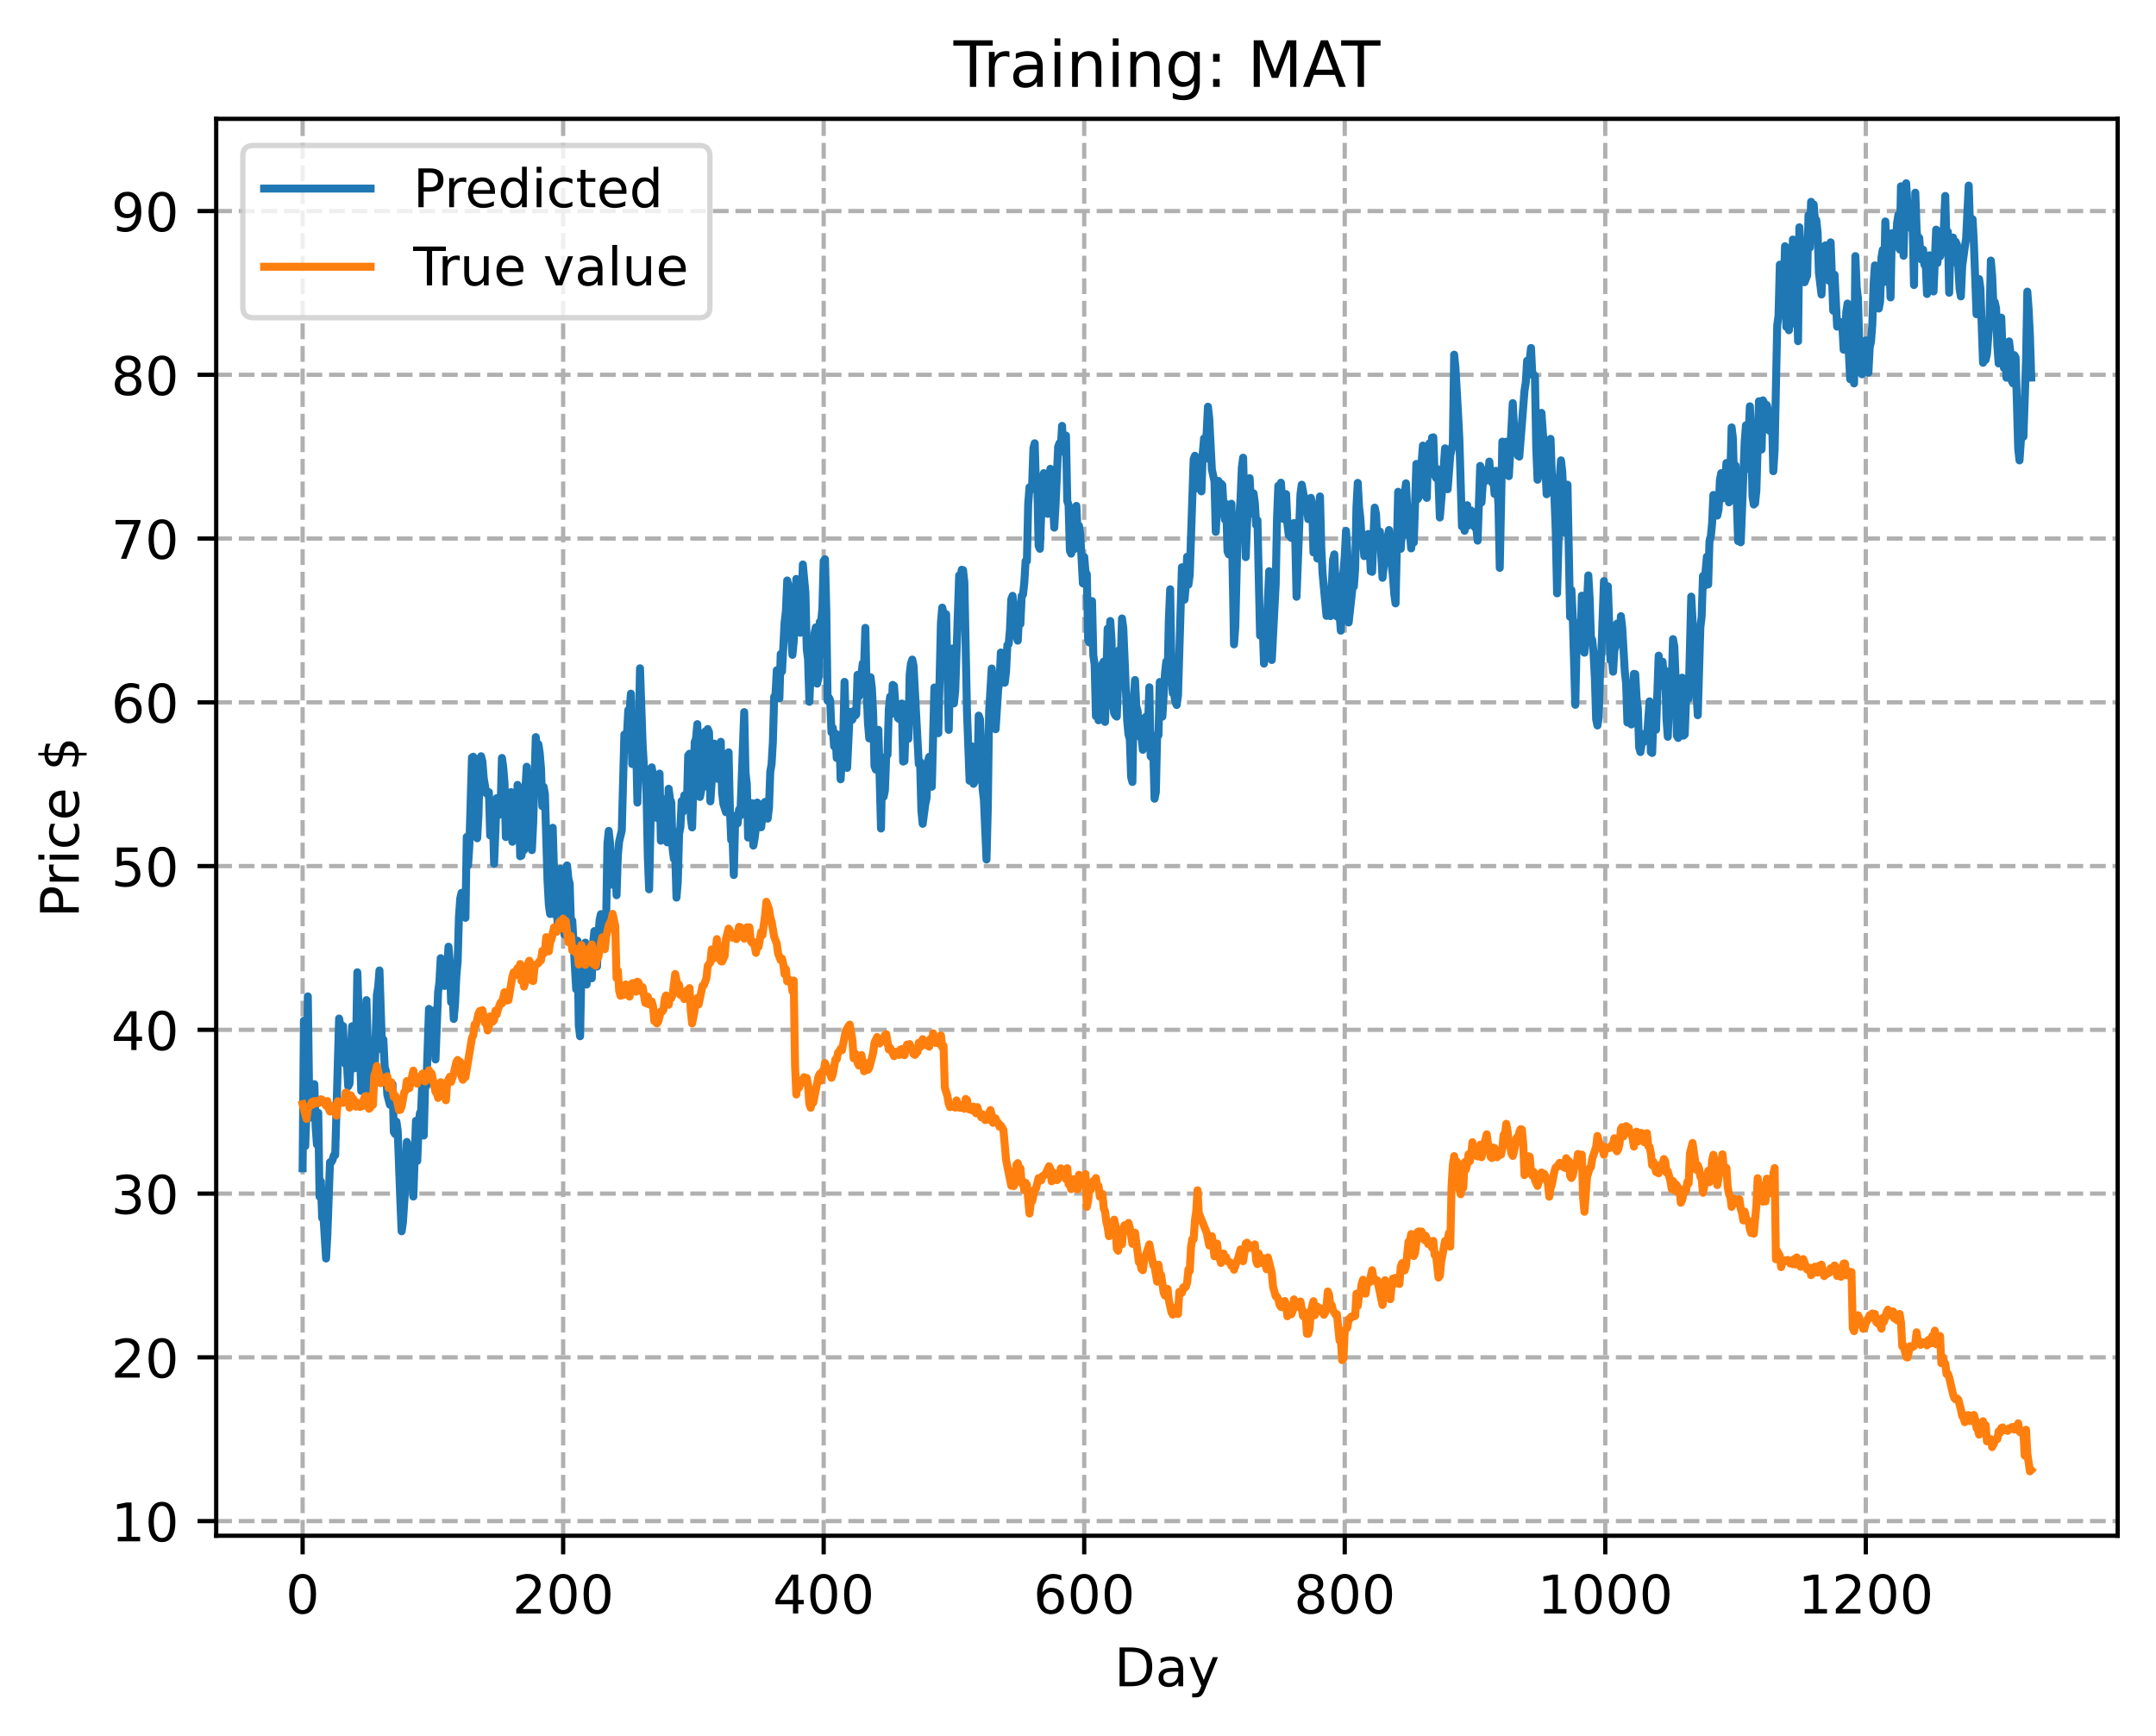 <?xml version="1.0" encoding="utf-8" standalone="no"?>
<!DOCTYPE svg PUBLIC "-//W3C//DTD SVG 1.1//EN"
  "http://www.w3.org/Graphics/SVG/1.1/DTD/svg11.dtd">
<!-- Created with matplotlib (https://matplotlib.org/) -->
<svg height="325.986pt" version="1.1" viewBox="0 0 404.923 325.986" width="404.923pt" xmlns="http://www.w3.org/2000/svg" xmlns:xlink="http://www.w3.org/1999/xlink">
 <defs>
  <style type="text/css">
*{stroke-linecap:butt;stroke-linejoin:round;}
  </style>
 </defs>
 <g id="figure_1">
  <g id="patch_1">
   <path d="M 0 325.986 
L 404.923 325.986 
L 404.923 0 
L 0 0 
z
" style="fill:#ffffff;"/>
  </g>
  <g id="axes_1">
   <g id="patch_2">
    <path d="M 40.603 288.43 
L 397.723 288.43 
L 397.723 22.318 
L 40.603 22.318 
z
" style="fill:#ffffff;"/>
   </g>
   <g id="matplotlib.axis_1">
    <g id="xtick_1">
     <g id="line2d_1">
      <path clip-path="url(#p8483240a26)" d="M 56.836 288.43 
L 56.836 22.318 
" style="fill:none;stroke:#b0b0b0;stroke-dasharray:2.96,1.28;stroke-dashoffset:0;stroke-width:0.8;"/>
     </g>
     <g id="line2d_2">
      <defs>
       <path d="M 0 0 
L 0 3.5 
" id="mc57a168d4c" style="stroke:#000000;stroke-width:0.8;"/>
      </defs>
      <g>
       <use style="stroke:#000000;stroke-width:0.8;" x="56.836" xlink:href="#mc57a168d4c" y="288.43"/>
      </g>
     </g>
     <g id="text_1">
      <!-- 0 -->
      <defs>
       <path d="M 31.781 66.406 
Q 24.172 66.406 20.328 58.906 
Q 16.5 51.422 16.5 36.375 
Q 16.5 21.391 20.328 13.891 
Q 24.172 6.391 31.781 6.391 
Q 39.453 6.391 43.281 13.891 
Q 47.125 21.391 47.125 36.375 
Q 47.125 51.422 43.281 58.906 
Q 39.453 66.406 31.781 66.406 
z
M 31.781 74.219 
Q 44.047 74.219 50.516 64.516 
Q 56.984 54.828 56.984 36.375 
Q 56.984 17.969 50.516 8.266 
Q 44.047 -1.422 31.781 -1.422 
Q 19.531 -1.422 13.062 8.266 
Q 6.594 17.969 6.594 36.375 
Q 6.594 54.828 13.062 64.516 
Q 19.531 74.219 31.781 74.219 
z
" id="DejaVuSans-48"/>
      </defs>
      <g transform="translate(53.655 303.029)scale(0.1 -0.1)">
       <use xlink:href="#DejaVuSans-48"/>
      </g>
     </g>
    </g>
    <g id="xtick_2">
     <g id="line2d_3">
      <path clip-path="url(#p8483240a26)" d="M 105.766 288.43 
L 105.766 22.318 
" style="fill:none;stroke:#b0b0b0;stroke-dasharray:2.96,1.28;stroke-dashoffset:0;stroke-width:0.8;"/>
     </g>
     <g id="line2d_4">
      <g>
       <use style="stroke:#000000;stroke-width:0.8;" x="105.766" xlink:href="#mc57a168d4c" y="288.43"/>
      </g>
     </g>
     <g id="text_2">
      <!-- 200 -->
      <defs>
       <path d="M 19.188 8.297 
L 53.609 8.297 
L 53.609 0 
L 7.328 0 
L 7.328 8.297 
Q 12.938 14.109 22.625 23.891 
Q 32.328 33.688 34.812 36.531 
Q 39.547 41.844 41.422 45.531 
Q 43.312 49.219 43.312 52.781 
Q 43.312 58.594 39.234 62.25 
Q 35.156 65.922 28.609 65.922 
Q 23.969 65.922 18.812 64.312 
Q 13.672 62.703 7.812 59.422 
L 7.812 69.391 
Q 13.766 71.781 18.938 73 
Q 24.125 74.219 28.422 74.219 
Q 39.75 74.219 46.484 68.547 
Q 53.219 62.891 53.219 53.422 
Q 53.219 48.922 51.531 44.891 
Q 49.859 40.875 45.406 35.406 
Q 44.188 33.984 37.641 27.219 
Q 31.109 20.453 19.188 8.297 
z
" id="DejaVuSans-50"/>
      </defs>
      <g transform="translate(96.223 303.029)scale(0.1 -0.1)">
       <use xlink:href="#DejaVuSans-50"/>
       <use x="63.623" xlink:href="#DejaVuSans-48"/>
       <use x="127.246" xlink:href="#DejaVuSans-48"/>
      </g>
     </g>
    </g>
    <g id="xtick_3">
     <g id="line2d_5">
      <path clip-path="url(#p8483240a26)" d="M 154.697 288.43 
L 154.697 22.318 
" style="fill:none;stroke:#b0b0b0;stroke-dasharray:2.96,1.28;stroke-dashoffset:0;stroke-width:0.8;"/>
     </g>
     <g id="line2d_6">
      <g>
       <use style="stroke:#000000;stroke-width:0.8;" x="154.697" xlink:href="#mc57a168d4c" y="288.43"/>
      </g>
     </g>
     <g id="text_3">
      <!-- 400 -->
      <defs>
       <path d="M 37.797 64.312 
L 12.891 25.391 
L 37.797 25.391 
z
M 35.203 72.906 
L 47.609 72.906 
L 47.609 25.391 
L 58.016 25.391 
L 58.016 17.188 
L 47.609 17.188 
L 47.609 0 
L 37.797 0 
L 37.797 17.188 
L 4.891 17.188 
L 4.891 26.703 
z
" id="DejaVuSans-52"/>
      </defs>
      <g transform="translate(145.153 303.029)scale(0.1 -0.1)">
       <use xlink:href="#DejaVuSans-52"/>
       <use x="63.623" xlink:href="#DejaVuSans-48"/>
       <use x="127.246" xlink:href="#DejaVuSans-48"/>
      </g>
     </g>
    </g>
    <g id="xtick_4">
     <g id="line2d_7">
      <path clip-path="url(#p8483240a26)" d="M 203.628 288.43 
L 203.628 22.318 
" style="fill:none;stroke:#b0b0b0;stroke-dasharray:2.96,1.28;stroke-dashoffset:0;stroke-width:0.8;"/>
     </g>
     <g id="line2d_8">
      <g>
       <use style="stroke:#000000;stroke-width:0.8;" x="203.628" xlink:href="#mc57a168d4c" y="288.43"/>
      </g>
     </g>
     <g id="text_4">
      <!-- 600 -->
      <defs>
       <path d="M 33.016 40.375 
Q 26.375 40.375 22.484 35.828 
Q 18.609 31.297 18.609 23.391 
Q 18.609 15.531 22.484 10.953 
Q 26.375 6.391 33.016 6.391 
Q 39.656 6.391 43.531 10.953 
Q 47.406 15.531 47.406 23.391 
Q 47.406 31.297 43.531 35.828 
Q 39.656 40.375 33.016 40.375 
z
M 52.594 71.297 
L 52.594 62.312 
Q 48.875 64.062 45.094 64.984 
Q 41.312 65.922 37.594 65.922 
Q 27.828 65.922 22.672 59.328 
Q 17.531 52.734 16.797 39.406 
Q 19.672 43.656 24.016 45.922 
Q 28.375 48.188 33.594 48.188 
Q 44.578 48.188 50.953 41.516 
Q 57.328 34.859 57.328 23.391 
Q 57.328 12.156 50.688 5.359 
Q 44.047 -1.422 33.016 -1.422 
Q 20.359 -1.422 13.672 8.266 
Q 6.984 17.969 6.984 36.375 
Q 6.984 53.656 15.188 63.938 
Q 23.391 74.219 37.203 74.219 
Q 40.922 74.219 44.703 73.484 
Q 48.484 72.75 52.594 71.297 
z
" id="DejaVuSans-54"/>
      </defs>
      <g transform="translate(194.084 303.029)scale(0.1 -0.1)">
       <use xlink:href="#DejaVuSans-54"/>
       <use x="63.623" xlink:href="#DejaVuSans-48"/>
       <use x="127.246" xlink:href="#DejaVuSans-48"/>
      </g>
     </g>
    </g>
    <g id="xtick_5">
     <g id="line2d_9">
      <path clip-path="url(#p8483240a26)" d="M 252.558 288.43 
L 252.558 22.318 
" style="fill:none;stroke:#b0b0b0;stroke-dasharray:2.96,1.28;stroke-dashoffset:0;stroke-width:0.8;"/>
     </g>
     <g id="line2d_10">
      <g>
       <use style="stroke:#000000;stroke-width:0.8;" x="252.558" xlink:href="#mc57a168d4c" y="288.43"/>
      </g>
     </g>
     <g id="text_5">
      <!-- 800 -->
      <defs>
       <path d="M 31.781 34.625 
Q 24.75 34.625 20.719 30.859 
Q 16.703 27.094 16.703 20.516 
Q 16.703 13.922 20.719 10.156 
Q 24.75 6.391 31.781 6.391 
Q 38.812 6.391 42.859 10.172 
Q 46.922 13.969 46.922 20.516 
Q 46.922 27.094 42.891 30.859 
Q 38.875 34.625 31.781 34.625 
z
M 21.922 38.812 
Q 15.578 40.375 12.031 44.719 
Q 8.5 49.078 8.5 55.328 
Q 8.5 64.062 14.719 69.141 
Q 20.953 74.219 31.781 74.219 
Q 42.672 74.219 48.875 69.141 
Q 55.078 64.062 55.078 55.328 
Q 55.078 49.078 51.531 44.719 
Q 48 40.375 41.703 38.812 
Q 48.828 37.156 52.797 32.312 
Q 56.781 27.484 56.781 20.516 
Q 56.781 9.906 50.312 4.234 
Q 43.844 -1.422 31.781 -1.422 
Q 19.734 -1.422 13.25 4.234 
Q 6.781 9.906 6.781 20.516 
Q 6.781 27.484 10.781 32.312 
Q 14.797 37.156 21.922 38.812 
z
M 18.312 54.391 
Q 18.312 48.734 21.844 45.562 
Q 25.391 42.391 31.781 42.391 
Q 38.141 42.391 41.719 45.562 
Q 45.312 48.734 45.312 54.391 
Q 45.312 60.062 41.719 63.234 
Q 38.141 66.406 31.781 66.406 
Q 25.391 66.406 21.844 63.234 
Q 18.312 60.062 18.312 54.391 
z
" id="DejaVuSans-56"/>
      </defs>
      <g transform="translate(243.015 303.029)scale(0.1 -0.1)">
       <use xlink:href="#DejaVuSans-56"/>
       <use x="63.623" xlink:href="#DejaVuSans-48"/>
       <use x="127.246" xlink:href="#DejaVuSans-48"/>
      </g>
     </g>
    </g>
    <g id="xtick_6">
     <g id="line2d_11">
      <path clip-path="url(#p8483240a26)" d="M 301.489 288.43 
L 301.489 22.318 
" style="fill:none;stroke:#b0b0b0;stroke-dasharray:2.96,1.28;stroke-dashoffset:0;stroke-width:0.8;"/>
     </g>
     <g id="line2d_12">
      <g>
       <use style="stroke:#000000;stroke-width:0.8;" x="301.489" xlink:href="#mc57a168d4c" y="288.43"/>
      </g>
     </g>
     <g id="text_6">
      <!-- 1000 -->
      <defs>
       <path d="M 12.406 8.297 
L 28.516 8.297 
L 28.516 63.922 
L 10.984 60.406 
L 10.984 69.391 
L 28.422 72.906 
L 38.281 72.906 
L 38.281 8.297 
L 54.391 8.297 
L 54.391 0 
L 12.406 0 
z
" id="DejaVuSans-49"/>
      </defs>
      <g transform="translate(288.764 303.029)scale(0.1 -0.1)">
       <use xlink:href="#DejaVuSans-49"/>
       <use x="63.623" xlink:href="#DejaVuSans-48"/>
       <use x="127.246" xlink:href="#DejaVuSans-48"/>
       <use x="190.869" xlink:href="#DejaVuSans-48"/>
      </g>
     </g>
    </g>
    <g id="xtick_7">
     <g id="line2d_13">
      <path clip-path="url(#p8483240a26)" d="M 350.419 288.43 
L 350.419 22.318 
" style="fill:none;stroke:#b0b0b0;stroke-dasharray:2.96,1.28;stroke-dashoffset:0;stroke-width:0.8;"/>
     </g>
     <g id="line2d_14">
      <g>
       <use style="stroke:#000000;stroke-width:0.8;" x="350.419" xlink:href="#mc57a168d4c" y="288.43"/>
      </g>
     </g>
     <g id="text_7">
      <!-- 1200 -->
      <g transform="translate(337.694 303.029)scale(0.1 -0.1)">
       <use xlink:href="#DejaVuSans-49"/>
       <use x="63.623" xlink:href="#DejaVuSans-50"/>
       <use x="127.246" xlink:href="#DejaVuSans-48"/>
       <use x="190.869" xlink:href="#DejaVuSans-48"/>
      </g>
     </g>
    </g>
    <g id="text_8">
     <!-- Day -->
     <defs>
      <path d="M 19.672 64.797 
L 19.672 8.109 
L 31.594 8.109 
Q 46.688 8.109 53.688 14.938 
Q 60.688 21.781 60.688 36.531 
Q 60.688 51.172 53.688 57.984 
Q 46.688 64.797 31.594 64.797 
z
M 9.812 72.906 
L 30.078 72.906 
Q 51.266 72.906 61.172 64.094 
Q 71.094 55.281 71.094 36.531 
Q 71.094 17.672 61.125 8.828 
Q 51.172 0 30.078 0 
L 9.812 0 
z
" id="DejaVuSans-68"/>
      <path d="M 34.281 27.484 
Q 23.391 27.484 19.188 25 
Q 14.984 22.516 14.984 16.5 
Q 14.984 11.719 18.141 8.906 
Q 21.297 6.109 26.703 6.109 
Q 34.188 6.109 38.703 11.406 
Q 43.219 16.703 43.219 25.484 
L 43.219 27.484 
z
M 52.203 31.203 
L 52.203 0 
L 43.219 0 
L 43.219 8.297 
Q 40.141 3.328 35.547 0.953 
Q 30.953 -1.422 24.312 -1.422 
Q 15.922 -1.422 10.953 3.297 
Q 6 8.016 6 15.922 
Q 6 25.141 12.172 29.828 
Q 18.359 34.516 30.609 34.516 
L 43.219 34.516 
L 43.219 35.406 
Q 43.219 41.609 39.141 45 
Q 35.062 48.391 27.688 48.391 
Q 23 48.391 18.547 47.266 
Q 14.109 46.141 10.016 43.891 
L 10.016 52.203 
Q 14.938 54.109 19.578 55.047 
Q 24.219 56 28.609 56 
Q 40.484 56 46.344 49.844 
Q 52.203 43.703 52.203 31.203 
z
" id="DejaVuSans-97"/>
      <path d="M 32.172 -5.078 
Q 28.375 -14.844 24.75 -17.812 
Q 21.141 -20.797 15.094 -20.797 
L 7.906 -20.797 
L 7.906 -13.281 
L 13.188 -13.281 
Q 16.891 -13.281 18.938 -11.516 
Q 21 -9.766 23.484 -3.219 
L 25.094 0.875 
L 2.984 54.688 
L 12.5 54.688 
L 29.594 11.922 
L 46.688 54.688 
L 56.203 54.688 
z
" id="DejaVuSans-121"/>
     </defs>
     <g transform="translate(209.29 316.707)scale(0.1 -0.1)">
      <use xlink:href="#DejaVuSans-68"/>
      <use x="77.002" xlink:href="#DejaVuSans-97"/>
      <use x="138.281" xlink:href="#DejaVuSans-121"/>
     </g>
    </g>
   </g>
   <g id="matplotlib.axis_2">
    <g id="ytick_1">
     <g id="line2d_15">
      <path clip-path="url(#p8483240a26)" d="M 40.603 285.684 
L 397.723 285.684 
" style="fill:none;stroke:#b0b0b0;stroke-dasharray:2.96,1.28;stroke-dashoffset:0;stroke-width:0.8;"/>
     </g>
     <g id="line2d_16">
      <defs>
       <path d="M 0 0 
L -3.5 0 
" id="m23c8a88566" style="stroke:#000000;stroke-width:0.8;"/>
      </defs>
      <g>
       <use style="stroke:#000000;stroke-width:0.8;" x="40.603" xlink:href="#m23c8a88566" y="285.684"/>
      </g>
     </g>
     <g id="text_9">
      <!-- 10 -->
      <g transform="translate(20.878 289.483)scale(0.1 -0.1)">
       <use xlink:href="#DejaVuSans-49"/>
       <use x="63.623" xlink:href="#DejaVuSans-48"/>
      </g>
     </g>
    </g>
    <g id="ytick_2">
     <g id="line2d_17">
      <path clip-path="url(#p8483240a26)" d="M 40.603 254.928 
L 397.723 254.928 
" style="fill:none;stroke:#b0b0b0;stroke-dasharray:2.96,1.28;stroke-dashoffset:0;stroke-width:0.8;"/>
     </g>
     <g id="line2d_18">
      <g>
       <use style="stroke:#000000;stroke-width:0.8;" x="40.603" xlink:href="#m23c8a88566" y="254.928"/>
      </g>
     </g>
     <g id="text_10">
      <!-- 20 -->
      <g transform="translate(20.878 258.727)scale(0.1 -0.1)">
       <use xlink:href="#DejaVuSans-50"/>
       <use x="63.623" xlink:href="#DejaVuSans-48"/>
      </g>
     </g>
    </g>
    <g id="ytick_3">
     <g id="line2d_19">
      <path clip-path="url(#p8483240a26)" d="M 40.603 224.172 
L 397.723 224.172 
" style="fill:none;stroke:#b0b0b0;stroke-dasharray:2.96,1.28;stroke-dashoffset:0;stroke-width:0.8;"/>
     </g>
     <g id="line2d_20">
      <g>
       <use style="stroke:#000000;stroke-width:0.8;" x="40.603" xlink:href="#m23c8a88566" y="224.172"/>
      </g>
     </g>
     <g id="text_11">
      <!-- 30 -->
      <defs>
       <path d="M 40.578 39.312 
Q 47.656 37.797 51.625 33 
Q 55.609 28.219 55.609 21.188 
Q 55.609 10.406 48.188 4.484 
Q 40.766 -1.422 27.094 -1.422 
Q 22.516 -1.422 17.656 -0.516 
Q 12.797 0.391 7.625 2.203 
L 7.625 11.719 
Q 11.719 9.328 16.594 8.109 
Q 21.484 6.891 26.812 6.891 
Q 36.078 6.891 40.938 10.547 
Q 45.797 14.203 45.797 21.188 
Q 45.797 27.641 41.281 31.266 
Q 36.766 34.906 28.719 34.906 
L 20.219 34.906 
L 20.219 43.016 
L 29.109 43.016 
Q 36.375 43.016 40.234 45.922 
Q 44.094 48.828 44.094 54.297 
Q 44.094 59.906 40.109 62.906 
Q 36.141 65.922 28.719 65.922 
Q 24.656 65.922 20.016 65.031 
Q 15.375 64.156 9.812 62.312 
L 9.812 71.094 
Q 15.438 72.656 20.344 73.438 
Q 25.25 74.219 29.594 74.219 
Q 40.828 74.219 47.359 69.109 
Q 53.906 64.016 53.906 55.328 
Q 53.906 49.266 50.438 45.094 
Q 46.969 40.922 40.578 39.312 
z
" id="DejaVuSans-51"/>
      </defs>
      <g transform="translate(20.878 227.971)scale(0.1 -0.1)">
       <use xlink:href="#DejaVuSans-51"/>
       <use x="63.623" xlink:href="#DejaVuSans-48"/>
      </g>
     </g>
    </g>
    <g id="ytick_4">
     <g id="line2d_21">
      <path clip-path="url(#p8483240a26)" d="M 40.603 193.416 
L 397.723 193.416 
" style="fill:none;stroke:#b0b0b0;stroke-dasharray:2.96,1.28;stroke-dashoffset:0;stroke-width:0.8;"/>
     </g>
     <g id="line2d_22">
      <g>
       <use style="stroke:#000000;stroke-width:0.8;" x="40.603" xlink:href="#m23c8a88566" y="193.416"/>
      </g>
     </g>
     <g id="text_12">
      <!-- 40 -->
      <g transform="translate(20.878 197.215)scale(0.1 -0.1)">
       <use xlink:href="#DejaVuSans-52"/>
       <use x="63.623" xlink:href="#DejaVuSans-48"/>
      </g>
     </g>
    </g>
    <g id="ytick_5">
     <g id="line2d_23">
      <path clip-path="url(#p8483240a26)" d="M 40.603 162.66 
L 397.723 162.66 
" style="fill:none;stroke:#b0b0b0;stroke-dasharray:2.96,1.28;stroke-dashoffset:0;stroke-width:0.8;"/>
     </g>
     <g id="line2d_24">
      <g>
       <use style="stroke:#000000;stroke-width:0.8;" x="40.603" xlink:href="#m23c8a88566" y="162.66"/>
      </g>
     </g>
     <g id="text_13">
      <!-- 50 -->
      <defs>
       <path d="M 10.797 72.906 
L 49.516 72.906 
L 49.516 64.594 
L 19.828 64.594 
L 19.828 46.734 
Q 21.969 47.469 24.109 47.828 
Q 26.266 48.188 28.422 48.188 
Q 40.625 48.188 47.75 41.5 
Q 54.891 34.812 54.891 23.391 
Q 54.891 11.625 47.562 5.094 
Q 40.234 -1.422 26.906 -1.422 
Q 22.312 -1.422 17.547 -0.641 
Q 12.797 0.141 7.719 1.703 
L 7.719 11.625 
Q 12.109 9.234 16.797 8.062 
Q 21.484 6.891 26.703 6.891 
Q 35.156 6.891 40.078 11.328 
Q 45.016 15.766 45.016 23.391 
Q 45.016 31 40.078 35.438 
Q 35.156 39.891 26.703 39.891 
Q 22.75 39.891 18.812 39.016 
Q 14.891 38.141 10.797 36.281 
z
" id="DejaVuSans-53"/>
      </defs>
      <g transform="translate(20.878 166.459)scale(0.1 -0.1)">
       <use xlink:href="#DejaVuSans-53"/>
       <use x="63.623" xlink:href="#DejaVuSans-48"/>
      </g>
     </g>
    </g>
    <g id="ytick_6">
     <g id="line2d_25">
      <path clip-path="url(#p8483240a26)" d="M 40.603 131.904 
L 397.723 131.904 
" style="fill:none;stroke:#b0b0b0;stroke-dasharray:2.96,1.28;stroke-dashoffset:0;stroke-width:0.8;"/>
     </g>
     <g id="line2d_26">
      <g>
       <use style="stroke:#000000;stroke-width:0.8;" x="40.603" xlink:href="#m23c8a88566" y="131.904"/>
      </g>
     </g>
     <g id="text_14">
      <!-- 60 -->
      <g transform="translate(20.878 135.704)scale(0.1 -0.1)">
       <use xlink:href="#DejaVuSans-54"/>
       <use x="63.623" xlink:href="#DejaVuSans-48"/>
      </g>
     </g>
    </g>
    <g id="ytick_7">
     <g id="line2d_27">
      <path clip-path="url(#p8483240a26)" d="M 40.603 101.148 
L 397.723 101.148 
" style="fill:none;stroke:#b0b0b0;stroke-dasharray:2.96,1.28;stroke-dashoffset:0;stroke-width:0.8;"/>
     </g>
     <g id="line2d_28">
      <g>
       <use style="stroke:#000000;stroke-width:0.8;" x="40.603" xlink:href="#m23c8a88566" y="101.148"/>
      </g>
     </g>
     <g id="text_15">
      <!-- 70 -->
      <defs>
       <path d="M 8.203 72.906 
L 55.078 72.906 
L 55.078 68.703 
L 28.609 0 
L 18.312 0 
L 43.219 64.594 
L 8.203 64.594 
z
" id="DejaVuSans-55"/>
      </defs>
      <g transform="translate(20.878 104.948)scale(0.1 -0.1)">
       <use xlink:href="#DejaVuSans-55"/>
       <use x="63.623" xlink:href="#DejaVuSans-48"/>
      </g>
     </g>
    </g>
    <g id="ytick_8">
     <g id="line2d_29">
      <path clip-path="url(#p8483240a26)" d="M 40.603 70.392 
L 397.723 70.392 
" style="fill:none;stroke:#b0b0b0;stroke-dasharray:2.96,1.28;stroke-dashoffset:0;stroke-width:0.8;"/>
     </g>
     <g id="line2d_30">
      <g>
       <use style="stroke:#000000;stroke-width:0.8;" x="40.603" xlink:href="#m23c8a88566" y="70.392"/>
      </g>
     </g>
     <g id="text_16">
      <!-- 80 -->
      <g transform="translate(20.878 74.192)scale(0.1 -0.1)">
       <use xlink:href="#DejaVuSans-56"/>
       <use x="63.623" xlink:href="#DejaVuSans-48"/>
      </g>
     </g>
    </g>
    <g id="ytick_9">
     <g id="line2d_31">
      <path clip-path="url(#p8483240a26)" d="M 40.603 39.637 
L 397.723 39.637 
" style="fill:none;stroke:#b0b0b0;stroke-dasharray:2.96,1.28;stroke-dashoffset:0;stroke-width:0.8;"/>
     </g>
     <g id="line2d_32">
      <g>
       <use style="stroke:#000000;stroke-width:0.8;" x="40.603" xlink:href="#m23c8a88566" y="39.637"/>
      </g>
     </g>
     <g id="text_17">
      <!-- 90 -->
      <defs>
       <path d="M 10.984 1.516 
L 10.984 10.5 
Q 14.703 8.734 18.5 7.812 
Q 22.312 6.891 25.984 6.891 
Q 35.75 6.891 40.891 13.453 
Q 46.047 20.016 46.781 33.406 
Q 43.953 29.203 39.594 26.953 
Q 35.25 24.703 29.984 24.703 
Q 19.047 24.703 12.672 31.312 
Q 6.297 37.938 6.297 49.422 
Q 6.297 60.641 12.938 67.422 
Q 19.578 74.219 30.609 74.219 
Q 43.266 74.219 49.922 64.516 
Q 56.594 54.828 56.594 36.375 
Q 56.594 19.141 48.406 8.859 
Q 40.234 -1.422 26.422 -1.422 
Q 22.703 -1.422 18.891 -0.688 
Q 15.094 0.047 10.984 1.516 
z
M 30.609 32.422 
Q 37.25 32.422 41.125 36.953 
Q 45.016 41.5 45.016 49.422 
Q 45.016 57.281 41.125 61.844 
Q 37.25 66.406 30.609 66.406 
Q 23.969 66.406 20.094 61.844 
Q 16.219 57.281 16.219 49.422 
Q 16.219 41.5 20.094 36.953 
Q 23.969 32.422 30.609 32.422 
z
" id="DejaVuSans-57"/>
      </defs>
      <g transform="translate(20.878 43.436)scale(0.1 -0.1)">
       <use xlink:href="#DejaVuSans-57"/>
       <use x="63.623" xlink:href="#DejaVuSans-48"/>
      </g>
     </g>
    </g>
    <g id="text_18">
     <!-- Price $ -->
     <defs>
      <path d="M 19.672 64.797 
L 19.672 37.406 
L 32.078 37.406 
Q 38.969 37.406 42.719 40.969 
Q 46.484 44.531 46.484 51.125 
Q 46.484 57.672 42.719 61.234 
Q 38.969 64.797 32.078 64.797 
z
M 9.812 72.906 
L 32.078 72.906 
Q 44.344 72.906 50.609 67.359 
Q 56.891 61.812 56.891 51.125 
Q 56.891 40.328 50.609 34.812 
Q 44.344 29.297 32.078 29.297 
L 19.672 29.297 
L 19.672 0 
L 9.812 0 
z
" id="DejaVuSans-80"/>
      <path d="M 41.109 46.297 
Q 39.594 47.172 37.812 47.578 
Q 36.031 48 33.891 48 
Q 26.266 48 22.188 43.047 
Q 18.109 38.094 18.109 28.812 
L 18.109 0 
L 9.078 0 
L 9.078 54.688 
L 18.109 54.688 
L 18.109 46.188 
Q 20.953 51.172 25.484 53.578 
Q 30.031 56 36.531 56 
Q 37.453 56 38.578 55.875 
Q 39.703 55.766 41.062 55.516 
z
" id="DejaVuSans-114"/>
      <path d="M 9.422 54.688 
L 18.406 54.688 
L 18.406 0 
L 9.422 0 
z
M 9.422 75.984 
L 18.406 75.984 
L 18.406 64.594 
L 9.422 64.594 
z
" id="DejaVuSans-105"/>
      <path d="M 48.781 52.594 
L 48.781 44.188 
Q 44.969 46.297 41.141 47.344 
Q 37.312 48.391 33.406 48.391 
Q 24.656 48.391 19.812 42.844 
Q 14.984 37.312 14.984 27.297 
Q 14.984 17.281 19.812 11.734 
Q 24.656 6.203 33.406 6.203 
Q 37.312 6.203 41.141 7.25 
Q 44.969 8.297 48.781 10.406 
L 48.781 2.094 
Q 45.016 0.344 40.984 -0.531 
Q 36.969 -1.422 32.422 -1.422 
Q 20.062 -1.422 12.781 6.344 
Q 5.516 14.109 5.516 27.297 
Q 5.516 40.672 12.859 48.328 
Q 20.219 56 33.016 56 
Q 37.156 56 41.109 55.141 
Q 45.062 54.297 48.781 52.594 
z
" id="DejaVuSans-99"/>
      <path d="M 56.203 29.594 
L 56.203 25.203 
L 14.891 25.203 
Q 15.484 15.922 20.484 11.062 
Q 25.484 6.203 34.422 6.203 
Q 39.594 6.203 44.453 7.469 
Q 49.312 8.734 54.109 11.281 
L 54.109 2.781 
Q 49.266 0.734 44.188 -0.344 
Q 39.109 -1.422 33.891 -1.422 
Q 20.797 -1.422 13.156 6.188 
Q 5.516 13.812 5.516 26.812 
Q 5.516 40.234 12.766 48.109 
Q 20.016 56 32.328 56 
Q 43.359 56 49.781 48.891 
Q 56.203 41.797 56.203 29.594 
z
M 47.219 32.234 
Q 47.125 39.594 43.094 43.984 
Q 39.062 48.391 32.422 48.391 
Q 24.906 48.391 20.391 44.141 
Q 15.875 39.891 15.188 32.172 
z
" id="DejaVuSans-101"/>
      <path id="DejaVuSans-32"/>
      <path d="M 33.797 -14.703 
L 28.906 -14.703 
L 28.859 0 
Q 23.734 0.094 18.609 1.188 
Q 13.484 2.297 8.297 4.5 
L 8.297 13.281 
Q 13.281 10.156 18.375 8.562 
Q 23.484 6.984 28.906 6.938 
L 28.906 29.203 
Q 18.109 30.953 13.203 35.156 
Q 8.297 39.359 8.297 46.688 
Q 8.297 54.641 13.625 59.219 
Q 18.953 63.812 28.906 64.5 
L 28.906 75.984 
L 33.797 75.984 
L 33.797 64.656 
Q 38.328 64.453 42.578 63.688 
Q 46.828 62.938 50.875 61.625 
L 50.875 53.078 
Q 46.828 55.125 42.547 56.25 
Q 38.281 57.375 33.797 57.562 
L 33.797 36.719 
Q 44.875 35.016 50.094 30.609 
Q 55.328 26.219 55.328 18.609 
Q 55.328 10.359 49.781 5.594 
Q 44.234 0.828 33.797 0.094 
z
M 28.906 37.594 
L 28.906 57.625 
Q 23.25 56.984 20.266 54.391 
Q 17.281 51.812 17.281 47.516 
Q 17.281 43.312 20.031 40.969 
Q 22.797 38.625 28.906 37.594 
z
M 33.797 28.219 
L 33.797 7.078 
Q 39.984 7.906 43.141 10.594 
Q 46.297 13.281 46.297 17.672 
Q 46.297 21.969 43.281 24.5 
Q 40.281 27.047 33.797 28.219 
z
" id="DejaVuSans-36"/>
     </defs>
     <g transform="translate(14.798 172.342)rotate(-90)scale(0.1 -0.1)">
      <use xlink:href="#DejaVuSans-80"/>
      <use x="58.553" xlink:href="#DejaVuSans-114"/>
      <use x="99.666" xlink:href="#DejaVuSans-105"/>
      <use x="127.449" xlink:href="#DejaVuSans-99"/>
      <use x="182.43" xlink:href="#DejaVuSans-101"/>
      <use x="243.953" xlink:href="#DejaVuSans-32"/>
      <use x="275.74" xlink:href="#DejaVuSans-36"/>
     </g>
    </g>
   </g>
   <g id="line2d_33">
    <path clip-path="url(#p8483240a26)" d="M 56.836 219.418 
L 57.081 191.696 
L 57.325 215.251 
L 57.57 208.465 
L 57.814 187.134 
L 58.059 205.676 
L 58.304 206.422 
L 58.548 209.906 
L 58.793 203.847 
L 59.038 203.622 
L 59.282 211.626 
L 59.527 214.975 
L 59.772 209.007 
L 60.016 224.742 
L 60.261 221.883 
L 60.506 228.753 
L 60.75 228.444 
L 61.24 236.364 
L 61.484 231.857 
L 61.974 218.287 
L 62.218 218.277 
L 62.463 217.836 
L 62.708 216.971 
L 62.952 216.956 
L 63.686 191.3 
L 64.175 193.826 
L 64.42 192.688 
L 64.665 199.242 
L 64.909 199.873 
L 65.154 199.666 
L 65.399 204.024 
L 65.643 203.521 
L 66.133 192.736 
L 66.622 200.63 
L 66.867 196.709 
L 67.111 182.608 
L 67.845 204.894 
L 68.335 195.025 
L 68.579 195.445 
L 68.824 187.837 
L 69.069 195.85 
L 69.313 207.95 
L 69.558 200.666 
L 69.802 198.319 
L 70.292 203.822 
L 70.781 186.823 
L 71.026 185.363 
L 71.27 182.263 
L 71.76 197.173 
L 72.004 195.237 
L 72.249 200.36 
L 72.494 201.231 
L 72.738 205.556 
L 73.228 207.489 
L 73.472 206.69 
L 73.717 203.641 
L 73.962 212.6 
L 74.206 212.979 
L 74.451 210.651 
L 74.696 212.392 
L 75.185 225.398 
L 75.429 231.253 
L 75.674 229.6 
L 76.163 222.134 
L 76.408 214.473 
L 76.653 215.279 
L 76.897 219.745 
L 77.142 222.158 
L 77.387 219.256 
L 77.631 224.726 
L 78.121 210.498 
L 78.365 218.04 
L 78.61 211.989 
L 78.855 209.085 
L 79.099 208.619 
L 79.344 202.473 
L 79.589 213.27 
L 79.833 204.032 
L 80.078 203.95 
L 80.567 189.483 
L 80.812 193.772 
L 81.056 191.558 
L 81.301 192.836 
L 81.546 189.773 
L 81.79 198.984 
L 82.28 186.339 
L 82.524 184.489 
L 82.769 179.962 
L 83.014 181.439 
L 83.258 184.755 
L 83.503 185.175 
L 83.748 180.964 
L 83.992 181.675 
L 84.237 177.8 
L 84.482 180.82 
L 84.726 188.215 
L 84.971 185.942 
L 85.216 191.372 
L 85.46 188.523 
L 85.705 183.315 
L 85.95 180.606 
L 86.194 172.195 
L 86.439 168.754 
L 86.684 167.686 
L 87.173 171.81 
L 87.417 172.375 
L 87.662 157.182 
L 87.907 162.523 
L 88.151 158.814 
L 88.641 142.256 
L 88.885 142.121 
L 89.13 148.198 
L 89.375 149.697 
L 89.619 157.439 
L 89.864 153.087 
L 90.109 142.935 
L 90.353 142.033 
L 90.598 143.018 
L 90.843 146.124 
L 91.332 148.994 
L 91.821 148.782 
L 92.066 156.916 
L 92.311 155.759 
L 92.555 153.401 
L 92.8 162.219 
L 93.289 149.905 
L 93.778 153.002 
L 94.023 151.413 
L 94.268 142.355 
L 94.512 144.104 
L 94.757 147.06 
L 95.002 157.208 
L 95.246 151.506 
L 95.491 149.615 
L 95.736 150.706 
L 95.98 148.772 
L 96.225 158.104 
L 96.714 154.482 
L 96.959 156.395 
L 97.204 147.412 
L 97.448 147.938 
L 97.693 160.816 
L 97.938 160.694 
L 98.182 159.077 
L 98.427 159.657 
L 98.672 148.332 
L 98.916 144 
L 99.161 150.968 
L 99.65 157.966 
L 99.895 159.669 
L 100.139 154.572 
L 100.629 138.433 
L 100.873 140.644 
L 101.118 139.777 
L 101.363 141.404 
L 101.607 144.354 
L 101.852 151.409 
L 102.097 147.769 
L 102.341 149.117 
L 102.831 165.419 
L 103.075 169.891 
L 103.32 171.659 
L 103.565 166.752 
L 103.809 155.467 
L 104.299 171.84 
L 104.543 169.484 
L 104.788 174.573 
L 105.032 165.554 
L 105.277 163.17 
L 105.522 165.659 
L 105.766 165.527 
L 106.011 175.523 
L 106.256 172.299 
L 106.5 162.541 
L 106.745 165.011 
L 106.99 165.933 
L 107.234 173.607 
L 107.479 172.902 
L 108.213 185.79 
L 108.458 176.682 
L 108.702 192.618 
L 108.947 194.625 
L 109.192 182.462 
L 109.436 178.945 
L 109.681 177.703 
L 109.926 177.036 
L 110.17 184.915 
L 110.904 177.541 
L 111.149 183.73 
L 111.393 177.061 
L 111.638 174.872 
L 111.883 179.306 
L 112.127 181.521 
L 112.372 175.704 
L 112.617 172.757 
L 112.861 171.69 
L 113.106 176.961 
L 113.351 173.059 
L 113.595 177.5 
L 113.84 172.854 
L 114.085 158.43 
L 114.329 156.047 
L 114.574 158.405 
L 114.819 166.154 
L 115.063 165.757 
L 115.308 161.444 
L 115.553 161.11 
L 115.797 168.132 
L 116.042 160.52 
L 116.287 158.027 
L 116.776 155.996 
L 117.265 137.946 
L 117.51 140.792 
L 117.754 137.908 
L 117.999 133.364 
L 118.244 133.72 
L 118.488 130.277 
L 118.733 143.501 
L 118.978 141.91 
L 119.222 137.852 
L 119.467 139.67 
L 119.712 150.745 
L 120.201 125.513 
L 120.69 139.678 
L 120.935 143.943 
L 121.18 144.576 
L 121.424 149.139 
L 121.669 161.15 
L 121.914 167.024 
L 122.403 144.117 
L 122.648 145.71 
L 122.892 148.422 
L 123.137 149.579 
L 123.381 153.626 
L 123.626 145.809 
L 123.871 145.286 
L 124.115 157.902 
L 124.36 155.485 
L 124.605 150.113 
L 124.849 153.186 
L 125.094 154.322 
L 125.339 158.217 
L 125.583 148.132 
L 125.828 150.043 
L 126.073 150.667 
L 126.317 159.309 
L 126.562 161.304 
L 126.807 160.151 
L 127.051 168.587 
L 127.296 165.624 
L 127.541 156.566 
L 127.785 155.42 
L 128.03 150.428 
L 128.275 152.464 
L 128.519 149.367 
L 128.764 149.603 
L 129.008 151.057 
L 129.253 141.887 
L 129.498 141.562 
L 129.742 153.596 
L 129.987 155.401 
L 130.476 139.359 
L 130.721 138.743 
L 130.966 136.006 
L 131.21 146.329 
L 131.455 149.68 
L 131.944 147.138 
L 132.434 137.391 
L 132.678 147.708 
L 132.923 136.917 
L 133.168 137.519 
L 133.412 150.507 
L 134.146 139.654 
L 134.391 142.128 
L 134.636 143.315 
L 134.88 146.296 
L 135.125 143.723 
L 135.369 139.321 
L 135.614 148.901 
L 135.859 150.999 
L 136.348 152.551 
L 136.837 141.288 
L 137.082 151.956 
L 137.327 157.756 
L 137.571 156.896 
L 137.816 164.342 
L 138.061 154.502 
L 138.305 153.144 
L 138.55 154.627 
L 138.795 152.053 
L 139.039 153.152 
L 139.773 133.742 
L 140.018 145.146 
L 140.263 147.302 
L 140.507 157.308 
L 140.996 151.031 
L 141.241 150.838 
L 141.486 158.813 
L 141.73 157.443 
L 141.975 155.43 
L 142.22 150.729 
L 142.464 154.449 
L 142.709 155.357 
L 142.954 155.365 
L 143.443 150.901 
L 143.688 150.606 
L 143.932 151.755 
L 144.177 153.754 
L 144.422 151.714 
L 144.666 144.962 
L 144.911 143.524 
L 145.156 139.337 
L 145.4 130.862 
L 145.645 130.523 
L 145.89 125.887 
L 146.134 126.649 
L 146.379 131.166 
L 146.624 122.841 
L 146.868 126.106 
L 147.357 116.892 
L 147.602 114.788 
L 147.847 109.023 
L 148.091 110.022 
L 148.825 122.991 
L 149.07 120.51 
L 149.559 108.726 
L 149.804 112.065 
L 150.049 118.426 
L 150.293 118.841 
L 150.538 113.833 
L 150.783 106.015 
L 151.272 111.37 
L 151.517 121.918 
L 151.761 123.807 
L 152.006 131.806 
L 152.251 126.255 
L 152.495 126.436 
L 152.74 125.356 
L 152.984 118.883 
L 153.229 117.818 
L 153.474 128.399 
L 153.718 127.28 
L 153.963 116.803 
L 154.208 116.86 
L 154.452 114.303 
L 154.697 105.369 
L 154.942 105.032 
L 155.186 114.439 
L 155.431 131.607 
L 155.676 131.026 
L 155.92 131.554 
L 156.165 137.548 
L 156.41 136.701 
L 156.654 140.169 
L 156.899 137.755 
L 157.144 142.367 
L 157.388 138.375 
L 157.633 138.029 
L 157.878 146.363 
L 158.367 138.926 
L 158.612 128.062 
L 159.101 144.216 
L 159.59 133.73 
L 159.835 133.716 
L 160.079 135.174 
L 160.324 133.55 
L 160.569 134.444 
L 160.813 134.182 
L 161.058 126.739 
L 161.303 130.839 
L 162.037 124.587 
L 162.281 125.366 
L 162.526 117.92 
L 162.771 129.891 
L 163.015 135.827 
L 163.26 138.687 
L 163.505 127.191 
L 163.749 129.245 
L 163.994 134.132 
L 164.239 143.872 
L 164.483 144.535 
L 164.728 137.139 
L 164.972 137.071 
L 165.462 155.609 
L 165.706 143.074 
L 165.951 149.654 
L 166.196 148.467 
L 166.44 142.058 
L 166.685 141.751 
L 166.93 133.166 
L 167.174 130.851 
L 167.419 134.092 
L 167.664 128.63 
L 167.908 128.813 
L 168.153 132.272 
L 168.398 132.96 
L 168.642 134.852 
L 168.887 135.047 
L 169.376 132.135 
L 169.621 143.037 
L 169.866 142.931 
L 170.11 136.162 
L 170.355 136.949 
L 170.6 138.767 
L 170.844 126.651 
L 171.089 124.617 
L 171.333 123.879 
L 171.578 125.058 
L 172.557 143.5 
L 172.801 143.059 
L 173.046 152.267 
L 173.291 154.729 
L 173.78 151.024 
L 174.025 149.894 
L 174.269 143.011 
L 174.514 142.146 
L 174.759 145.844 
L 175.003 147.762 
L 175.493 129.122 
L 175.737 131.305 
L 175.982 135.651 
L 176.227 137.707 
L 176.716 117.01 
L 176.96 114.118 
L 177.205 115.121 
L 177.45 118.568 
L 177.694 115.362 
L 178.184 137.084 
L 178.428 126.773 
L 178.673 121.856 
L 178.918 121.802 
L 179.162 132.108 
L 179.407 129.653 
L 180.141 108.067 
L 180.386 108.645 
L 180.63 107.007 
L 180.875 107.076 
L 181.12 109.338 
L 181.609 133.607 
L 182.098 146.641 
L 182.343 141.913 
L 182.588 140.193 
L 182.832 147.215 
L 183.077 146.773 
L 183.566 145.642 
L 183.811 134.404 
L 184.055 135.092 
L 184.3 140.276 
L 184.545 148.215 
L 184.789 150.265 
L 185.279 161.431 
L 185.523 151.664 
L 185.768 133.635 
L 186.257 125.553 
L 186.502 129.243 
L 186.747 126.926 
L 186.991 136.959 
L 187.481 129.322 
L 187.725 128.041 
L 187.97 122.552 
L 188.215 122.925 
L 188.704 128.227 
L 188.948 126.131 
L 189.193 121.169 
L 189.438 120.968 
L 189.682 118.284 
L 189.927 112.586 
L 190.172 111.904 
L 190.661 115.757 
L 190.906 119.498 
L 191.15 120.327 
L 191.395 115.505 
L 191.64 117.198 
L 191.884 111.907 
L 192.129 111.68 
L 192.374 109.473 
L 192.618 105.379 
L 192.863 105.377 
L 193.108 94.625 
L 193.352 91.51 
L 193.597 91.986 
L 193.842 91.205 
L 194.086 84.172 
L 194.331 83.252 
L 194.575 91.493 
L 194.82 91.149 
L 195.065 102.541 
L 195.309 103.072 
L 195.799 89.885 
L 196.043 88.857 
L 196.288 89.957 
L 196.533 90.21 
L 196.777 96.507 
L 197.022 94.487 
L 197.267 88.05 
L 197.511 89.68 
L 198.001 99.097 
L 198.245 94.941 
L 198.735 83.886 
L 198.979 83.233 
L 199.224 84.372 
L 199.469 79.984 
L 199.713 84.858 
L 199.958 84.279 
L 200.203 81.808 
L 200.447 94.091 
L 200.692 94.847 
L 200.936 103.419 
L 201.181 103.983 
L 201.426 100.905 
L 201.67 103.206 
L 201.915 97.385 
L 202.16 95.013 
L 202.404 100.453 
L 202.649 98.744 
L 202.894 100.458 
L 203.383 109.568 
L 203.628 104.587 
L 203.872 107.444 
L 204.117 107.832 
L 204.362 120.212 
L 204.606 120.672 
L 204.851 114.987 
L 205.096 112.892 
L 205.34 123.098 
L 205.585 124.784 
L 205.83 134.518 
L 206.074 125.232 
L 206.319 135.282 
L 206.563 131.141 
L 206.808 129.552 
L 207.053 124.706 
L 207.297 124.243 
L 207.542 135.58 
L 208.031 118.066 
L 208.276 120.852 
L 208.521 116.632 
L 208.765 120.327 
L 209.01 132.185 
L 209.255 133.942 
L 209.499 134.393 
L 209.744 134.587 
L 210.233 122.054 
L 210.478 124.704 
L 210.723 116.155 
L 210.967 117.934 
L 211.701 135.39 
L 211.946 137.954 
L 212.191 138.804 
L 212.435 145.914 
L 212.68 146.864 
L 212.924 131.623 
L 213.169 127.718 
L 213.414 132.728 
L 213.658 133.552 
L 213.903 138.289 
L 214.148 135.731 
L 214.637 140.822 
L 215.126 134.66 
L 215.371 138.759 
L 215.616 136.145 
L 215.86 129.081 
L 216.105 142.046 
L 216.35 142.275 
L 216.594 141.024 
L 216.839 150.009 
L 217.084 148.793 
L 217.328 137.969 
L 217.573 138.103 
L 217.818 128.085 
L 218.307 134.6 
L 218.796 126.521 
L 219.041 124.237 
L 219.285 126.956 
L 219.53 116.087 
L 219.775 110.674 
L 220.019 126.091 
L 220.264 130.199 
L 220.509 130.25 
L 220.753 131.881 
L 220.998 132.413 
L 221.243 130.559 
L 221.977 106.538 
L 222.221 110.671 
L 222.466 112.625 
L 222.711 109.899 
L 222.955 104.57 
L 223.2 109.805 
L 223.445 107.961 
L 224.179 86.245 
L 224.423 85.6 
L 224.668 91.736 
L 225.157 88.258 
L 225.646 92.293 
L 225.891 85.115 
L 226.136 82.336 
L 226.38 86.161 
L 226.87 76.383 
L 227.114 78.611 
L 227.604 88.166 
L 228.093 90.41 
L 228.338 99.894 
L 228.827 90.319 
L 229.072 93.911 
L 229.316 90.824 
L 229.561 91.077 
L 229.806 95.308 
L 230.05 97.596 
L 230.295 94.674 
L 230.539 103.555 
L 230.784 104.127 
L 231.029 96.751 
L 231.273 94.609 
L 231.763 121.02 
L 232.007 117.674 
L 232.497 97.363 
L 232.741 97.306 
L 232.986 93.729 
L 233.231 87.836 
L 233.475 85.96 
L 233.965 104.642 
L 234.454 92.067 
L 234.699 89.804 
L 234.943 94.66 
L 235.188 96.464 
L 235.433 92.656 
L 235.677 94.48 
L 235.922 98.635 
L 236.167 97.713 
L 236.656 119.368 
L 236.9 119.425 
L 237.145 117.316 
L 237.39 124.633 
L 237.879 118.285 
L 238.368 107.276 
L 238.858 123.961 
L 239.592 109.706 
L 239.836 97.495 
L 240.081 91.24 
L 240.326 92.648 
L 240.57 90.658 
L 241.06 97.48 
L 241.549 92.803 
L 241.794 98.345 
L 242.038 100.524 
L 242.283 100.559 
L 242.527 101.025 
L 242.772 100.387 
L 243.017 98.24 
L 243.261 101.009 
L 243.506 112.08 
L 244.24 92.831 
L 244.485 91.033 
L 245.219 94.986 
L 245.463 95.351 
L 245.708 97.497 
L 245.953 94.774 
L 246.197 93.505 
L 246.442 95.015 
L 246.687 103.762 
L 247.176 99.541 
L 247.421 104.897 
L 247.665 95.614 
L 247.91 93.239 
L 248.155 102.966 
L 248.399 107.749 
L 249.133 115.666 
L 249.378 112.063 
L 249.867 115.723 
L 250.356 105.159 
L 250.601 104.115 
L 251.09 115.782 
L 251.335 113.95 
L 251.58 115.32 
L 251.824 118.45 
L 252.069 108.755 
L 252.314 107.435 
L 252.558 104.475 
L 252.803 99.708 
L 253.048 103.758 
L 253.292 116.907 
L 254.026 110.288 
L 254.271 110.169 
L 254.515 106.854 
L 254.76 95.218 
L 255.005 90.69 
L 255.249 95.184 
L 255.494 97.375 
L 255.739 101.345 
L 255.983 101.707 
L 256.228 104.45 
L 256.962 100.289 
L 257.207 102.659 
L 257.451 107.286 
L 257.696 107.403 
L 258.185 95.339 
L 258.43 96.506 
L 258.675 101.358 
L 258.919 101.199 
L 259.164 99.845 
L 259.653 108.521 
L 260.143 103.911 
L 260.387 103.37 
L 260.632 100.736 
L 260.876 99.549 
L 261.366 105.977 
L 261.61 108.206 
L 261.855 111.542 
L 262.1 113.332 
L 262.589 92.363 
L 263.078 103.077 
L 263.568 95.103 
L 264.057 90.773 
L 264.546 100.621 
L 264.791 100.033 
L 265.036 102.999 
L 265.28 100.51 
L 265.525 101.898 
L 266.014 87.134 
L 266.259 93.733 
L 266.503 93.305 
L 267.237 83.687 
L 267.482 86.106 
L 267.727 92.581 
L 267.971 93.51 
L 268.216 84.891 
L 268.461 83.277 
L 268.705 88.617 
L 268.95 82.2 
L 269.195 82.132 
L 269.439 89.094 
L 269.684 89.743 
L 269.929 88.091 
L 270.173 90.432 
L 270.418 97.196 
L 270.907 91.319 
L 271.397 84.199 
L 271.641 87.113 
L 271.886 91.886 
L 272.375 85.559 
L 272.864 83.31 
L 273.109 66.607 
L 273.354 69.078 
L 273.843 77.669 
L 274.088 82.478 
L 274.577 98.879 
L 274.822 98.512 
L 275.066 99.686 
L 275.311 98.112 
L 275.556 94.882 
L 275.8 98.696 
L 276.045 96.708 
L 276.29 95.87 
L 276.534 96.24 
L 276.779 96.213 
L 277.024 99.094 
L 277.268 99.006 
L 277.513 101.544 
L 278.002 87.502 
L 278.247 94.358 
L 278.491 90.572 
L 278.736 90.573 
L 278.981 88.56 
L 279.225 88.159 
L 279.47 90.089 
L 279.715 86.69 
L 279.959 90.254 
L 280.204 90.622 
L 280.449 89.584 
L 280.693 92.771 
L 280.938 88.423 
L 281.183 90.733 
L 281.427 94.886 
L 281.672 106.655 
L 282.161 82.947 
L 282.406 83.308 
L 282.651 85.109 
L 282.895 82.964 
L 283.14 88.121 
L 283.385 89.427 
L 284.118 75.708 
L 284.363 80.461 
L 285.097 85.59 
L 285.342 85.752 
L 286.32 73.377 
L 286.565 71.787 
L 286.81 67.756 
L 287.054 69.122 
L 287.299 67.663 
L 287.544 65.353 
L 287.788 70.402 
L 288.033 70.308 
L 288.278 70.612 
L 288.522 84.083 
L 288.767 90.109 
L 289.012 89.109 
L 289.256 80.605 
L 289.501 77.539 
L 290.235 87.737 
L 290.479 92.828 
L 290.724 90.859 
L 290.969 85.224 
L 291.213 82.428 
L 291.458 89.271 
L 291.703 90.148 
L 291.947 93.407 
L 292.192 99.892 
L 292.437 111.446 
L 292.681 102.743 
L 292.926 89.928 
L 293.171 86.46 
L 293.415 88.629 
L 293.905 100.06 
L 294.394 91.03 
L 294.883 115.857 
L 295.128 110.798 
L 295.373 115.572 
L 295.862 132.374 
L 296.106 121.159 
L 296.351 116.973 
L 296.596 119.898 
L 296.84 121.013 
L 297.085 111.88 
L 297.33 120.998 
L 297.574 122.589 
L 298.308 108.063 
L 298.553 112.32 
L 298.798 119.662 
L 299.042 120.221 
L 299.287 122.658 
L 299.532 127.296 
L 299.776 135.101 
L 300.021 136.257 
L 300.266 134.636 
L 300.51 126.137 
L 300.755 122.522 
L 301.244 109.127 
L 301.489 114.66 
L 301.734 113.488 
L 301.978 110.112 
L 302.467 123.968 
L 302.712 123.391 
L 302.957 126.155 
L 303.201 122.174 
L 303.446 121.272 
L 303.691 117.122 
L 304.18 120.264 
L 304.425 115.725 
L 304.669 117.833 
L 305.159 126.159 
L 305.403 128.334 
L 305.648 135.704 
L 305.893 130.086 
L 306.137 135.175 
L 306.382 136.065 
L 306.627 135.673 
L 306.871 126.557 
L 307.116 126.602 
L 307.361 131.01 
L 307.605 132.975 
L 307.85 140.365 
L 308.094 141.249 
L 308.339 139.547 
L 308.584 139.477 
L 308.828 137.836 
L 309.073 138.351 
L 309.318 138.558 
L 309.807 131.727 
L 310.052 141.243 
L 310.296 141.42 
L 310.541 134.59 
L 310.786 134.674 
L 311.03 137.051 
L 311.52 123.139 
L 311.764 128.867 
L 312.009 125.669 
L 312.254 124.276 
L 312.498 127.73 
L 312.743 125.943 
L 312.988 135.008 
L 313.232 138.381 
L 313.477 132.163 
L 313.722 132.178 
L 313.966 128.851 
L 314.211 120.035 
L 314.455 121.385 
L 314.7 127.388 
L 314.945 138.222 
L 315.189 138.599 
L 315.434 131.725 
L 315.679 132.273 
L 315.923 127.276 
L 316.168 138.167 
L 316.413 137.957 
L 316.657 131.428 
L 316.902 127.98 
L 317.147 131.226 
L 317.636 112.048 
L 318.37 125.506 
L 318.859 134.327 
L 319.349 117.84 
L 319.593 115.773 
L 319.838 108.176 
L 320.082 110.087 
L 320.572 104.548 
L 320.816 109.769 
L 321.061 101.611 
L 321.306 100.81 
L 321.55 98.319 
L 321.795 92.96 
L 322.04 93.484 
L 322.284 96.259 
L 322.529 96.83 
L 322.774 95.607 
L 323.018 90.175 
L 323.263 88.868 
L 323.508 93.615 
L 323.997 90.666 
L 324.242 86.951 
L 324.731 94.348 
L 324.976 88.872 
L 325.22 80.274 
L 325.465 82.352 
L 325.71 91.993 
L 325.954 87.428 
L 326.443 101.629 
L 326.688 99.614 
L 326.933 101.853 
L 327.667 83.118 
L 327.911 79.873 
L 328.156 88.056 
L 328.645 76.309 
L 328.89 81.699 
L 329.135 93.157 
L 329.379 94.759 
L 329.624 94.526 
L 329.869 92.146 
L 330.358 75.363 
L 330.847 84.419 
L 331.092 75.192 
L 331.337 75.66 
L 331.581 77.223 
L 331.826 76.068 
L 332.07 77.182 
L 332.315 80.898 
L 332.804 78.53 
L 333.049 88.5 
L 333.294 84.525 
L 333.783 61.106 
L 334.028 59.329 
L 334.272 49.706 
L 334.517 56.184 
L 334.762 58.372 
L 335.006 54.497 
L 335.251 46.252 
L 335.496 61.397 
L 335.74 48.309 
L 335.985 62.022 
L 336.23 56.826 
L 336.474 60.843 
L 336.719 44.992 
L 336.964 57.229 
L 337.208 59.398 
L 337.453 54.398 
L 337.698 64.081 
L 337.942 42.683 
L 338.431 51.418 
L 338.676 50.517 
L 338.921 53.013 
L 339.41 51.728 
L 339.655 40.406 
L 339.899 46.52 
L 340.144 37.909 
L 340.389 39.061 
L 340.633 38.39 
L 340.878 41.622 
L 341.123 41.313 
L 341.367 43.684 
L 341.612 51.231 
L 342.101 55.305 
L 342.346 49.118 
L 342.591 50.97 
L 342.835 46.084 
L 343.08 51.062 
L 343.325 50.364 
L 343.569 52.763 
L 343.814 45.511 
L 344.303 58.356 
L 344.548 51.594 
L 345.037 61.349 
L 345.282 60.519 
L 345.526 60.442 
L 346.016 61.229 
L 346.26 65.681 
L 346.505 64.206 
L 346.75 58.631 
L 346.994 57.008 
L 347.239 66.397 
L 347.484 71.215 
L 347.728 69.421 
L 347.973 70.187 
L 348.218 72.005 
L 348.462 48.098 
L 348.707 53.924 
L 348.952 56.07 
L 349.196 64.898 
L 349.441 68.739 
L 349.686 70.296 
L 349.93 69.768 
L 350.175 68.044 
L 350.419 63.932 
L 350.664 65.73 
L 350.909 69.999 
L 351.153 65.235 
L 351.398 64.143 
L 351.643 60.953 
L 351.887 53.354 
L 352.132 49.843 
L 352.377 52.304 
L 352.621 56.567 
L 352.866 57.951 
L 353.111 56.59 
L 353.355 48.412 
L 353.6 46.929 
L 353.845 52.993 
L 354.089 41.592 
L 354.334 48.24 
L 354.579 47.75 
L 354.823 48.361 
L 355.068 55.873 
L 355.313 43.809 
L 355.557 45.42 
L 355.802 45.69 
L 356.046 46.211 
L 356.291 41.925 
L 356.536 40.35 
L 356.78 46.849 
L 357.025 34.984 
L 357.514 48.039 
L 357.759 37.742 
L 358.004 34.414 
L 358.248 38.585 
L 358.982 42.961 
L 359.227 42.316 
L 359.472 53.537 
L 359.716 36.184 
L 359.961 43.034 
L 360.206 46.261 
L 360.45 44.663 
L 360.695 47.907 
L 360.94 48.781 
L 361.184 46.893 
L 361.429 49.732 
L 361.674 49.558 
L 361.918 55.213 
L 362.163 53.42 
L 362.407 47.951 
L 363.141 54.746 
L 363.631 43.125 
L 363.875 49.394 
L 364.12 44.741 
L 364.365 48.172 
L 364.609 47.288 
L 364.854 45.379 
L 365.099 42.452 
L 365.343 36.8 
L 365.588 46.214 
L 365.833 43.536 
L 366.077 54.979 
L 366.322 45.491 
L 366.567 49.377 
L 366.811 44.614 
L 367.056 47.985 
L 367.301 45.41 
L 367.545 45.96 
L 368.034 54.233 
L 368.279 55.671 
L 368.524 49.98 
L 369.013 46.381 
L 369.258 44.849 
L 369.747 34.855 
L 369.992 42.429 
L 370.481 41.177 
L 370.726 45.825 
L 371.215 59.019 
L 371.46 58.791 
L 371.704 52.415 
L 371.949 54.261 
L 372.438 68.141 
L 372.683 67.24 
L 372.928 67.575 
L 373.172 66.499 
L 373.662 59.978 
L 373.906 48.937 
L 374.151 51.832 
L 374.395 57.514 
L 374.64 56.748 
L 374.885 57.89 
L 375.129 65.009 
L 375.374 68.259 
L 375.863 59.653 
L 376.108 66.193 
L 376.353 69.092 
L 376.597 67.303 
L 376.842 70.943 
L 377.087 69.652 
L 377.331 64.118 
L 377.576 66.238 
L 377.821 71.514 
L 378.065 72.008 
L 378.31 66.7 
L 378.555 67.126 
L 379.044 84.365 
L 379.289 86.471 
L 379.778 79.438 
L 380.022 82.021 
L 380.512 67.902 
L 380.756 54.771 
L 381.001 58.077 
L 381.246 63.103 
L 381.49 70.902 
L 381.49 70.902 
" style="fill:none;stroke:#1f77b4;stroke-linecap:square;stroke-width:1.5;"/>
   </g>
   <g id="line2d_34">
    <path clip-path="url(#p8483240a26)" d="M 56.836 207.379 
L 57.57 210.147 
L 57.814 208.117 
L 58.304 207.625 
L 58.548 206.98 
L 58.793 207.441 
L 59.038 206.795 
L 59.282 206.98 
L 59.527 206.764 
L 59.772 207.195 
L 60.261 206.457 
L 60.506 206.549 
L 60.75 207.133 
L 60.995 207.318 
L 61.24 207.656 
L 61.484 206.795 
L 61.729 208.21 
L 61.974 208.763 
L 62.218 207.687 
L 62.463 208.148 
L 62.708 208.364 
L 63.197 209.532 
L 63.441 206.826 
L 63.686 207.256 
L 63.931 207.103 
L 64.42 207.133 
L 64.665 206.764 
L 64.909 205.196 
L 65.154 205.288 
L 65.399 205.749 
L 65.643 208.025 
L 65.888 205.719 
L 66.133 206.211 
L 66.377 206.395 
L 66.867 207.841 
L 67.111 207.103 
L 67.356 207.349 
L 67.601 207.902 
L 67.845 207.502 
L 68.09 207.748 
L 68.335 206.426 
L 68.579 205.903 
L 68.824 205.872 
L 69.069 207.687 
L 69.313 208.241 
L 69.558 208.025 
L 69.802 205.688 
L 70.047 207.502 
L 70.292 202.028 
L 70.536 201.413 
L 70.781 200.213 
L 71.27 202.182 
L 71.515 203.443 
L 71.76 203.289 
L 72.004 202.458 
L 72.249 203.104 
L 72.494 203.32 
L 72.738 202.151 
L 72.983 204.304 
L 73.228 204.242 
L 73.472 203.227 
L 73.962 206.026 
L 74.206 205.749 
L 74.451 206.334 
L 74.94 208.487 
L 75.185 208.425 
L 75.429 207.841 
L 75.919 205.134 
L 76.163 204.888 
L 76.408 203.043 
L 76.653 203.504 
L 76.897 204.365 
L 77.631 201.074 
L 77.876 202.95 
L 78.365 203.535 
L 78.61 202.305 
L 79.099 202.428 
L 79.344 201.628 
L 79.589 202.059 
L 79.833 203.104 
L 80.078 202.827 
L 80.567 201.013 
L 80.812 201.474 
L 81.056 201.597 
L 81.546 203.873 
L 81.79 205.073 
L 82.035 205.288 
L 82.28 206.211 
L 82.524 203.812 
L 82.769 203.258 
L 83.014 203.504 
L 83.258 204.335 
L 83.748 206.641 
L 83.992 203.227 
L 84.482 202.243 
L 84.726 203.197 
L 85.216 201.659 
L 85.705 199.475 
L 85.95 199.075 
L 86.194 199.629 
L 86.439 199.444 
L 86.684 202.182 
L 86.928 202.797 
L 87.173 201.843 
L 87.417 202.305 
L 88.641 194.923 
L 88.885 194.431 
L 89.13 192.432 
L 89.375 192.586 
L 89.864 190.371 
L 90.109 189.879 
L 90.353 190.802 
L 90.598 189.725 
L 91.087 192.124 
L 91.332 191.817 
L 91.577 193.539 
L 91.821 192.801 
L 92.066 190.894 
L 92.311 191.109 
L 92.555 191.878 
L 92.8 191.571 
L 93.044 189.818 
L 93.289 190.525 
L 93.534 189.541 
L 94.023 188.28 
L 94.268 188.464 
L 94.757 186.342 
L 95.002 186.834 
L 95.246 187.911 
L 95.491 187.849 
L 96.225 183.451 
L 96.47 182.621 
L 96.714 182.467 
L 96.959 183.113 
L 97.204 181.821 
L 97.448 182.498 
L 97.693 181.052 
L 97.938 184.22 
L 98.182 183.328 
L 98.427 185.297 
L 98.916 183.39 
L 99.161 180.96 
L 99.405 180.437 
L 99.65 181.052 
L 99.895 184.128 
L 100.139 184.251 
L 100.384 181.79 
L 100.629 181.175 
L 101.118 180.898 
L 101.363 180.468 
L 101.607 180.376 
L 101.852 178.592 
L 102.097 179.115 
L 102.341 178.623 
L 102.586 176.008 
L 102.831 178.253 
L 103.075 178.684 
L 103.32 176.962 
L 103.565 176.439 
L 104.054 174.163 
L 104.543 175.024 
L 104.788 174.44 
L 105.032 173.179 
L 105.277 172.963 
L 105.522 174.378 
L 105.766 172.533 
L 106.011 174.44 
L 106.256 172.963 
L 106.745 176.962 
L 106.99 176.101 
L 107.234 175.793 
L 107.479 178.5 
L 107.724 178.007 
L 107.968 178.807 
L 108.213 178.223 
L 108.458 178.623 
L 108.702 181.145 
L 108.947 180.13 
L 109.192 177.485 
L 109.681 178.869 
L 109.926 181.206 
L 110.17 178.377 
L 110.66 179.699 
L 110.904 177.884 
L 111.149 177.392 
L 111.393 181.052 
L 111.638 180.745 
L 111.883 181.36 
L 112.127 180.007 
L 112.372 179.761 
L 112.861 177.085 
L 113.106 176.039 
L 113.351 177.915 
L 113.595 178.253 
L 113.84 175.916 
L 114.329 173.794 
L 114.819 172.84 
L 115.063 171.641 
L 115.553 173.948 
L 115.797 183.697 
L 116.042 182.313 
L 116.287 186.096 
L 116.531 187.019 
L 116.776 186.004 
L 117.02 186.896 
L 117.51 184.897 
L 117.754 185.635 
L 117.999 186.957 
L 118.244 187.173 
L 118.488 185.112 
L 118.733 184.681 
L 118.978 184.62 
L 119.467 186.25 
L 119.712 184.374 
L 119.956 184.558 
L 120.201 186.096 
L 120.446 185.512 
L 120.69 185.389 
L 121.18 188.341 
L 121.424 188.464 
L 121.669 187.203 
L 121.914 188.649 
L 122.158 188.218 
L 122.403 188.095 
L 122.648 189.049 
L 122.892 191.786 
L 123.137 191.202 
L 123.381 192.217 
L 123.626 191.878 
L 124.115 189.941 
L 124.36 190.002 
L 124.605 189.633 
L 124.849 187.573 
L 125.094 186.957 
L 125.583 188.71 
L 125.828 187.173 
L 126.073 187.48 
L 126.317 186.896 
L 126.807 182.928 
L 127.296 185.204 
L 127.541 184.958 
L 127.785 186.865 
L 128.03 186.773 
L 128.275 186.988 
L 128.519 187.634 
L 128.764 186.312 
L 129.008 186.004 
L 129.253 186.711 
L 129.498 185.573 
L 129.742 189.879 
L 129.987 192.217 
L 130.476 189.664 
L 130.721 188.034 
L 130.966 187.45 
L 131.21 188.649 
L 131.944 185.143 
L 132.189 185.051 
L 132.678 183.697 
L 132.923 181.391 
L 133.412 180.745 
L 133.657 178.315 
L 134.146 179.945 
L 134.391 178.623 
L 134.636 176.377 
L 134.88 177.915 
L 135.125 178.346 
L 135.369 180.499 
L 135.614 180.591 
L 136.103 179.545 
L 136.348 176.347 
L 136.837 174.409 
L 137.082 174.809 
L 137.571 176.101 
L 137.816 175.547 
L 138.061 175.855 
L 138.305 176.377 
L 138.795 174.071 
L 139.039 174.132 
L 139.284 175.578 
L 139.529 175.485 
L 139.773 176.285 
L 140.018 175.608 
L 140.263 174.163 
L 140.507 174.47 
L 140.752 174.163 
L 140.996 176.716 
L 141.241 177.085 
L 141.486 176.9 
L 141.73 177.638 
L 141.975 178.961 
L 142.22 177.485 
L 142.464 177.823 
L 142.954 175.055 
L 143.198 175.608 
L 143.688 171.918 
L 143.932 169.365 
L 144.422 170.688 
L 144.666 172.287 
L 144.911 173.056 
L 145.4 175.916 
L 145.89 177.239 
L 146.134 179.084 
L 146.624 180.345 
L 146.868 180.037 
L 147.113 181.114 
L 147.357 182.959 
L 147.602 182.006 
L 147.847 184.312 
L 148.336 184.066 
L 148.581 184.22 
L 148.825 186.158 
L 149.07 184.159 
L 149.315 200.059 
L 149.559 205.565 
L 149.804 203.412 
L 150.049 204.304 
L 150.538 202.827 
L 150.783 203.32 
L 151.027 202.305 
L 151.272 203.289 
L 151.517 202.458 
L 151.761 203.719 
L 152.006 207.349 
L 152.251 208.056 
L 152.495 207.103 
L 152.74 207.103 
L 153.718 202.182 
L 153.963 201.689 
L 154.208 202.95 
L 154.452 201.197 
L 154.697 201.228 
L 154.942 199.66 
L 155.676 201.443 
L 155.92 201.628 
L 156.165 202.428 
L 156.41 201.782 
L 156.899 198.983 
L 157.144 198.952 
L 157.388 197.722 
L 157.633 197.445 
L 157.878 196.984 
L 158.122 197.261 
L 158.856 193.57 
L 159.345 192.77 
L 159.59 192.432 
L 160.079 195.231 
L 160.324 198.768 
L 160.569 197.814 
L 160.813 198.122 
L 161.058 199.629 
L 161.303 200.121 
L 161.792 198.153 
L 162.281 201.197 
L 162.526 199.629 
L 163.015 200.921 
L 163.26 200.552 
L 163.994 197.722 
L 164.239 195.815 
L 164.728 194.769 
L 165.217 195.969 
L 165.462 195.231 
L 165.706 195.569 
L 165.951 195.169 
L 166.196 194.4 
L 166.44 194.216 
L 166.93 197.107 
L 167.174 196.769 
L 167.908 198.368 
L 168.153 197.537 
L 168.398 197.845 
L 168.642 197.445 
L 168.887 198.122 
L 169.132 197.107 
L 169.376 197.015 
L 169.866 198.183 
L 170.355 196.184 
L 170.6 197.076 
L 170.844 196.092 
L 171.089 196.738 
L 171.333 196.892 
L 171.578 197.968 
L 171.823 198.122 
L 172.312 197.568 
L 172.557 195.846 
L 172.801 196.676 
L 173.291 195.169 
L 173.535 195.938 
L 173.78 196.276 
L 174.269 195.477 
L 174.514 196.584 
L 174.759 195.108 
L 175.003 195.723 
L 175.248 194.062 
L 175.737 195.877 
L 175.982 194.769 
L 176.227 195.723 
L 176.471 196.092 
L 176.716 194.462 
L 176.96 196.676 
L 177.205 196.399 
L 177.45 204.304 
L 177.939 205.842 
L 178.184 207.318 
L 178.428 207.933 
L 178.673 207.564 
L 178.918 207.871 
L 179.162 207.502 
L 179.407 208.025 
L 179.652 206.672 
L 180.141 208.025 
L 180.386 208.056 
L 180.63 207.902 
L 180.875 207.533 
L 181.12 208.241 
L 181.364 206.395 
L 181.609 206.58 
L 181.854 208.056 
L 182.098 208.394 
L 182.343 208.271 
L 182.588 208.548 
L 182.832 207.841 
L 183.077 208.056 
L 183.321 209.102 
L 183.566 207.933 
L 183.811 208.825 
L 184.055 209.194 
L 184.3 209.84 
L 184.545 209.286 
L 185.034 210.363 
L 185.279 210.086 
L 185.523 210.301 
L 185.768 209.009 
L 186.013 208.487 
L 186.257 209.286 
L 186.502 210.886 
L 186.747 210.609 
L 186.991 210.055 
L 187.236 210.824 
L 187.481 210.886 
L 187.725 211.624 
L 187.97 211.378 
L 188.459 212.239 
L 188.948 217.806 
L 189.927 222.696 
L 190.172 222.173 
L 190.416 222.757 
L 190.906 218.728 
L 191.15 218.451 
L 191.395 219.712 
L 191.64 219.405 
L 191.884 222.265 
L 192.129 221.927 
L 192.374 223.557 
L 192.618 222.142 
L 192.863 222.511 
L 193.352 227.924 
L 193.597 225.833 
L 193.842 225.618 
L 194.331 223.434 
L 194.575 223.219 
L 195.065 221.25 
L 195.554 221.681 
L 195.799 220.881 
L 196.288 220.635 
L 197.022 219.036 
L 197.267 219.559 
L 197.511 221.865 
L 197.756 220.143 
L 198.49 221.65 
L 198.735 221.435 
L 198.979 220.82 
L 199.224 219.436 
L 199.469 219.712 
L 199.713 220.481 
L 199.958 220.512 
L 200.203 221.466 
L 200.447 219.405 
L 200.692 222.419 
L 200.936 222.388 
L 201.181 223.342 
L 201.426 222.081 
L 201.67 221.466 
L 202.16 221.804 
L 202.404 223.372 
L 202.649 220.635 
L 202.894 221.865 
L 203.138 222.388 
L 203.383 222.573 
L 203.628 221.835 
L 203.872 220.512 
L 204.117 226.663 
L 204.362 225.525 
L 204.606 223.003 
L 204.851 223.495 
L 205.34 221.804 
L 205.585 221.927 
L 205.83 221.25 
L 206.074 222.727 
L 206.319 222.757 
L 206.563 224.756 
L 207.053 224.234 
L 207.297 226.94 
L 207.542 227.524 
L 207.787 229.493 
L 208.031 230.477 
L 208.276 232.169 
L 208.521 230.877 
L 208.765 231.092 
L 209.255 229.062 
L 209.499 230.2 
L 209.744 234.506 
L 209.989 234.906 
L 210.233 233.46 
L 210.478 233.706 
L 210.723 233.706 
L 210.967 230.6 
L 211.212 230.108 
L 211.457 230.539 
L 211.701 230.354 
L 211.946 229.677 
L 212.191 230.6 
L 212.68 233.614 
L 212.924 232.046 
L 213.169 231.523 
L 213.903 237.059 
L 214.148 237.182 
L 214.392 238.351 
L 214.637 238.566 
L 214.882 236.72 
L 215.86 233.706 
L 216.35 236.228 
L 216.594 237.612 
L 216.839 237.858 
L 217.328 240.719 
L 217.573 237.52 
L 217.818 239.427 
L 218.062 239.396 
L 218.551 242.749 
L 218.796 243.333 
L 219.285 242.072 
L 219.53 244.225 
L 220.019 246.47 
L 220.264 246.901 
L 220.509 246.778 
L 220.998 245.455 
L 221.243 246.778 
L 221.487 242.626 
L 221.732 242.933 
L 221.977 242.81 
L 222.221 241.795 
L 222.466 241.918 
L 222.711 241.672 
L 222.955 240.903 
L 223.2 238.412 
L 223.445 238.72 
L 223.689 234.168 
L 223.934 232.722 
L 224.179 232.722 
L 224.423 229.216 
L 224.668 227.494 
L 224.912 223.557 
L 225.157 227.863 
L 226.625 231.492 
L 227.114 233.922 
L 227.604 232.169 
L 228.093 235.952 
L 228.338 234.229 
L 228.582 233.553 
L 228.827 235.613 
L 229.316 237.213 
L 229.806 235.429 
L 230.05 236.259 
L 230.295 236.136 
L 230.539 236.905 
L 231.029 237.09 
L 231.273 237.766 
L 231.518 237.52 
L 231.763 238.474 
L 232.252 237.028 
L 232.497 236.444 
L 232.986 234.66 
L 233.475 236.874 
L 233.965 233.553 
L 234.209 233.399 
L 234.454 234.414 
L 234.699 233.829 
L 235.188 234.229 
L 235.433 234.568 
L 235.677 233.706 
L 235.922 236.782 
L 236.167 237.428 
L 236.411 235.429 
L 236.9 237.182 
L 237.145 236.351 
L 237.39 236.351 
L 237.634 237.151 
L 237.879 238.381 
L 238.124 236.167 
L 238.858 239.089 
L 239.102 241.672 
L 239.592 243.456 
L 239.836 243.548 
L 240.081 244.071 
L 240.326 245.055 
L 240.57 245.455 
L 240.815 245.517 
L 241.06 245.332 
L 241.304 244.348 
L 241.549 245.055 
L 241.794 247.208 
L 242.038 246.87 
L 242.283 245.917 
L 242.527 246.839 
L 242.772 246.255 
L 243.017 244.04 
L 243.261 244.779 
L 243.506 245.025 
L 243.751 245.455 
L 243.995 245.424 
L 244.24 244.44 
L 244.729 247.208 
L 244.974 246.439 
L 245.219 246.993 
L 245.463 250.499 
L 245.708 250.499 
L 245.953 249.546 
L 246.197 246.224 
L 246.687 244.379 
L 246.931 247.024 
L 247.176 245.917 
L 247.421 245.394 
L 247.665 246.255 
L 247.91 245.701 
L 248.155 246.286 
L 248.399 246.439 
L 248.644 246.931 
L 248.888 246.562 
L 249.133 245.332 
L 249.378 242.564 
L 249.622 243.148 
L 249.867 245.578 
L 250.112 245.117 
L 250.356 246.101 
L 250.846 246.931 
L 251.09 246.839 
L 251.58 251.76 
L 251.824 251.668 
L 252.069 255.451 
L 252.314 255.143 
L 252.558 249.946 
L 253.048 249.33 
L 253.292 247.762 
L 253.537 247.7 
L 253.782 247.27 
L 254.026 247.331 
L 254.515 247.147 
L 254.76 242.964 
L 255.005 245.271 
L 255.249 243.302 
L 255.494 243.087 
L 255.739 241.119 
L 255.983 240.35 
L 256.228 241.119 
L 256.473 242.964 
L 256.717 241.272 
L 256.962 240.688 
L 257.207 240.842 
L 257.696 238.566 
L 257.941 239.95 
L 258.185 240.196 
L 258.43 240.719 
L 258.675 240.473 
L 259.653 245.086 
L 259.898 243.302 
L 260.143 240.442 
L 260.387 241.549 
L 260.632 241.395 
L 260.876 240.965 
L 261.121 244.01 
L 261.366 241.488 
L 261.61 240.134 
L 261.855 241.149 
L 262.1 239.981 
L 262.344 240.073 
L 262.834 241.149 
L 263.078 237.889 
L 263.323 237.243 
L 263.568 238.381 
L 263.812 238.597 
L 264.057 237.797 
L 264.546 233.184 
L 264.791 233.122 
L 265.036 231.769 
L 265.525 235.89 
L 265.77 235.306 
L 266.259 231.369 
L 266.503 231.277 
L 266.748 231.953 
L 266.993 231.307 
L 267.482 232.876 
L 267.727 232.076 
L 267.971 232.599 
L 268.216 233.645 
L 268.461 233.214 
L 268.705 233.614 
L 268.95 234.322 
L 269.195 233.061 
L 269.439 235.675 
L 269.684 235.552 
L 270.173 239.95 
L 270.418 239.612 
L 270.663 237.028 
L 271.397 233.061 
L 271.641 233.491 
L 271.886 232.845 
L 272.131 231.584 
L 272.375 234.137 
L 272.62 222.757 
L 272.864 218.759 
L 273.109 217.129 
L 273.354 218.605 
L 273.598 218.144 
L 274.088 223.403 
L 274.332 224.295 
L 274.577 221.835 
L 274.822 223.096 
L 275.066 218.298 
L 275.311 219.651 
L 275.556 218.667 
L 275.8 216.791 
L 276.045 218.113 
L 276.29 217.037 
L 276.534 214.515 
L 276.779 216.575 
L 277.268 216.422 
L 277.513 217.19 
L 278.002 215.007 
L 278.247 217.344 
L 278.736 214.699 
L 278.981 214.084 
L 279.225 213.038 
L 279.47 214.822 
L 279.715 215.499 
L 279.959 217.283 
L 280.204 217.498 
L 280.449 215.53 
L 280.693 215.622 
L 280.938 216.176 
L 281.183 217.344 
L 281.427 216.575 
L 281.672 216.944 
L 281.917 216.852 
L 282.161 215.622 
L 282.406 213.131 
L 282.651 213.038 
L 282.895 211.07 
L 283.14 212.454 
L 283.385 214.699 
L 283.629 215.222 
L 283.874 216.668 
L 284.118 217.098 
L 284.363 216.206 
L 284.852 213.654 
L 285.097 214.084 
L 285.342 212.639 
L 285.586 212.085 
L 285.831 212.147 
L 286.076 214.822 
L 286.32 220.697 
L 286.565 217.959 
L 286.81 217.806 
L 287.054 217.16 
L 287.299 217.252 
L 287.544 220.112 
L 287.788 220.82 
L 288.033 220.082 
L 288.278 221.65 
L 288.767 222.727 
L 289.501 220.205 
L 289.746 221.343 
L 289.99 220.42 
L 290.479 221.281 
L 290.724 222.357 
L 290.969 224.756 
L 291.213 223.219 
L 291.458 222.48 
L 291.947 219.959 
L 292.192 219.251 
L 292.437 219.159 
L 292.926 218.39 
L 293.171 218.544 
L 293.415 219.036 
L 293.905 219.343 
L 294.149 217.529 
L 294.394 218.513 
L 294.639 218.052 
L 294.883 220.85 
L 295.128 221.25 
L 295.373 220.789 
L 295.862 218.421 
L 296.106 218.79 
L 296.351 216.729 
L 296.596 217.621 
L 296.84 217.621 
L 297.085 216.852 
L 297.33 224.91 
L 297.574 227.586 
L 298.064 221.096 
L 298.553 219.405 
L 298.798 219.19 
L 299.042 217.621 
L 299.776 215.376 
L 300.021 213.346 
L 300.51 215.191 
L 300.755 215.068 
L 301.244 216.883 
L 301.489 215.468 
L 301.734 215.776 
L 302.223 215.622 
L 302.957 214.792 
L 303.201 213.777 
L 303.446 215.806 
L 303.691 216.237 
L 303.935 215.776 
L 304.18 214.761 
L 304.425 212.023 
L 304.669 211.685 
L 304.914 213.438 
L 305.403 211.501 
L 305.893 211.808 
L 306.137 212.854 
L 306.382 212.977 
L 306.627 213.777 
L 306.871 215.345 
L 307.116 213.254 
L 307.361 212.546 
L 307.605 214.392 
L 307.85 213.807 
L 308.094 212.792 
L 308.339 212.792 
L 308.584 213.192 
L 308.828 214.545 
L 309.073 214.453 
L 309.318 212.823 
L 309.562 215.253 
L 309.807 215.407 
L 310.052 216.575 
L 310.296 218.851 
L 310.541 218.205 
L 311.03 220.112 
L 311.275 220.143 
L 311.52 220.358 
L 311.764 218.821 
L 312.009 219.466 
L 312.498 217.683 
L 312.743 218.113 
L 312.988 220.235 
L 313.232 219.989 
L 313.722 221.804 
L 313.966 223.311 
L 314.211 221.804 
L 314.455 223.526 
L 314.7 222.388 
L 314.945 222.634 
L 315.189 223.988 
L 315.434 223.249 
L 315.679 225.894 
L 315.923 225.402 
L 316.168 224.234 
L 316.657 223.618 
L 316.902 221.988 
L 317.147 222.265 
L 317.391 216.606 
L 317.881 214.668 
L 318.615 219.712 
L 318.859 218.851 
L 319.104 219.466 
L 319.349 221.004 
L 319.593 221.404 
L 319.838 224.018 
L 320.327 221.558 
L 320.572 220.912 
L 320.816 219.897 
L 321.061 222.05 
L 321.306 221.466 
L 321.55 217.99 
L 321.795 216.883 
L 322.04 218.021 
L 322.284 218.605 
L 322.529 222.573 
L 323.508 216.791 
L 323.752 219.589 
L 323.997 219.374 
L 324.242 219.343 
L 324.486 222.973 
L 324.731 224.295 
L 324.976 224.756 
L 325.22 226.663 
L 325.465 225.525 
L 325.71 225.156 
L 325.954 225.741 
L 326.199 225.987 
L 326.443 225.249 
L 326.688 225.249 
L 326.933 227.032 
L 327.177 227.832 
L 327.422 229.216 
L 327.667 227.555 
L 327.911 228.724 
L 328.156 229.278 
L 328.401 229.278 
L 328.645 230.846 
L 328.89 231.584 
L 329.135 231.461 
L 329.379 231.707 
L 329.869 226.448 
L 330.113 221.281 
L 330.358 222.727 
L 330.603 222.573 
L 331.092 225.679 
L 331.337 225.433 
L 331.581 225.648 
L 331.826 221.373 
L 332.315 223.957 
L 332.56 224.111 
L 332.804 223.434 
L 333.049 220.512 
L 333.294 219.374 
L 333.538 236.505 
L 333.783 234.967 
L 334.272 235.829 
L 334.517 237.981 
L 334.762 237.182 
L 335.006 237.028 
L 335.251 236.72 
L 335.496 236.844 
L 335.74 236.628 
L 336.23 237.305 
L 336.474 236.751 
L 336.719 237.428 
L 336.964 236.474 
L 337.208 237.489 
L 337.453 236.167 
L 337.698 237.12 
L 337.942 237.182 
L 338.187 237.92 
L 338.676 236.474 
L 339.165 237.858 
L 339.41 238.443 
L 339.655 238.166 
L 339.899 238.105 
L 340.144 239.489 
L 340.633 238.935 
L 340.878 237.889 
L 341.123 238.135 
L 341.367 238.996 
L 341.612 237.735 
L 341.857 238.412 
L 342.101 237.52 
L 342.591 239.673 
L 342.835 239.366 
L 343.08 239.304 
L 343.325 239.058 
L 343.569 239.058 
L 343.814 238.197 
L 344.058 238.443 
L 344.303 238.32 
L 344.548 237.674 
L 344.792 237.889 
L 345.037 239.642 
L 345.526 238.535 
L 345.771 239.796 
L 346.26 237.305 
L 346.505 237.305 
L 346.75 239.519 
L 346.994 238.812 
L 347.239 238.812 
L 347.484 239.212 
L 347.728 238.904 
L 347.973 249.423 
L 348.218 250.007 
L 348.462 248.377 
L 348.952 247.024 
L 349.196 247.485 
L 349.441 248.808 
L 349.686 248.592 
L 349.93 249.576 
L 350.175 249.453 
L 350.419 248.408 
L 350.664 248.1 
L 351.153 246.993 
L 351.398 247.516 
L 351.643 246.685 
L 351.887 247.362 
L 352.132 246.778 
L 352.377 248.285 
L 352.621 248.531 
L 352.866 248.315 
L 353.355 249.546 
L 353.6 247.516 
L 353.845 248.223 
L 354.334 246.47 
L 354.579 245.978 
L 354.823 246.378 
L 355.068 247.054 
L 355.313 246.316 
L 355.557 246.316 
L 355.802 247.639 
L 356.046 247.454 
L 356.291 247.946 
L 356.536 248.069 
L 356.78 246.778 
L 357.025 248.315 
L 357.27 252.867 
L 357.514 252.714 
L 358.004 254.866 
L 358.248 254.959 
L 358.738 252.837 
L 358.982 253.052 
L 359.227 252.99 
L 359.472 252.806 
L 359.716 252.252 
L 359.961 250.222 
L 360.206 251.883 
L 360.45 251.945 
L 360.695 252.591 
L 360.94 252.437 
L 361.184 252.098 
L 361.674 252.221 
L 361.918 252.683 
L 362.163 251.668 
L 362.407 252.314 
L 362.652 252.314 
L 362.897 250.93 
L 363.141 250.899 
L 363.386 249.915 
L 363.631 252.468 
L 363.875 251.576 
L 364.12 252.098 
L 364.365 250.93 
L 364.609 256.035 
L 364.854 254.866 
L 365.099 255.789 
L 365.343 256.097 
L 365.588 258.065 
L 365.833 258.004 
L 366.077 258.68 
L 366.811 261.879 
L 367.056 262.586 
L 367.301 262.832 
L 367.545 262.648 
L 367.79 262.863 
L 368.279 264.708 
L 368.524 265.939 
L 368.768 266.277 
L 369.013 267.107 
L 369.502 265.785 
L 369.747 265.785 
L 369.992 266.892 
L 370.236 266.861 
L 370.481 266.554 
L 370.726 265.754 
L 370.97 266.584 
L 371.215 268.184 
L 371.46 268.584 
L 371.704 269.445 
L 371.949 268.522 
L 372.194 268.153 
L 372.438 266.923 
L 372.683 267.722 
L 372.928 267.661 
L 373.172 270.706 
L 373.417 270.152 
L 373.906 270.306 
L 374.151 271.782 
L 374.885 270.275 
L 375.129 270.275 
L 375.374 268.83 
L 375.619 269.137 
L 375.863 268.215 
L 376.108 268.092 
L 376.353 268.584 
L 376.597 268.614 
L 376.842 268.461 
L 377.087 268.737 
L 377.331 268.276 
L 377.576 268.399 
L 377.821 268.03 
L 378.065 267.999 
L 378.31 268.491 
L 378.555 268.368 
L 379.044 267.323 
L 379.289 268.891 
L 379.533 269.076 
L 379.778 268.922 
L 380.022 269.168 
L 380.267 273.382 
L 380.512 268.522 
L 380.756 273.012 
L 381.246 276.334 
L 381.49 276.088 
L 381.49 276.088 
" style="fill:none;stroke:#ff7f0e;stroke-linecap:square;stroke-width:1.5;"/>
   </g>
   <g id="patch_3">
    <path d="M 40.603 288.43 
L 40.603 22.318 
" style="fill:none;stroke:#000000;stroke-linecap:square;stroke-linejoin:miter;stroke-width:0.8;"/>
   </g>
   <g id="patch_4">
    <path d="M 397.723 288.43 
L 397.723 22.318 
" style="fill:none;stroke:#000000;stroke-linecap:square;stroke-linejoin:miter;stroke-width:0.8;"/>
   </g>
   <g id="patch_5">
    <path d="M 40.603 288.43 
L 397.723 288.43 
" style="fill:none;stroke:#000000;stroke-linecap:square;stroke-linejoin:miter;stroke-width:0.8;"/>
   </g>
   <g id="patch_6">
    <path d="M 40.603 22.318 
L 397.723 22.318 
" style="fill:none;stroke:#000000;stroke-linecap:square;stroke-linejoin:miter;stroke-width:0.8;"/>
   </g>
   <g id="text_19">
    <!-- Training: MAT -->
    <defs>
     <path d="M -0.297 72.906 
L 61.375 72.906 
L 61.375 64.594 
L 35.5 64.594 
L 35.5 0 
L 25.594 0 
L 25.594 64.594 
L -0.297 64.594 
z
" id="DejaVuSans-84"/>
     <path d="M 54.891 33.016 
L 54.891 0 
L 45.906 0 
L 45.906 32.719 
Q 45.906 40.484 42.875 44.328 
Q 39.844 48.188 33.797 48.188 
Q 26.516 48.188 22.312 43.547 
Q 18.109 38.922 18.109 30.906 
L 18.109 0 
L 9.078 0 
L 9.078 54.688 
L 18.109 54.688 
L 18.109 46.188 
Q 21.344 51.125 25.703 53.562 
Q 30.078 56 35.797 56 
Q 45.219 56 50.047 50.172 
Q 54.891 44.344 54.891 33.016 
z
" id="DejaVuSans-110"/>
     <path d="M 45.406 27.984 
Q 45.406 37.75 41.375 43.109 
Q 37.359 48.484 30.078 48.484 
Q 22.859 48.484 18.828 43.109 
Q 14.797 37.75 14.797 27.984 
Q 14.797 18.266 18.828 12.891 
Q 22.859 7.516 30.078 7.516 
Q 37.359 7.516 41.375 12.891 
Q 45.406 18.266 45.406 27.984 
z
M 54.391 6.781 
Q 54.391 -7.172 48.188 -13.984 
Q 42 -20.797 29.203 -20.797 
Q 24.469 -20.797 20.266 -20.094 
Q 16.062 -19.391 12.109 -17.922 
L 12.109 -9.188 
Q 16.062 -11.328 19.922 -12.344 
Q 23.781 -13.375 27.781 -13.375 
Q 36.625 -13.375 41.016 -8.766 
Q 45.406 -4.156 45.406 5.172 
L 45.406 9.625 
Q 42.625 4.781 38.281 2.391 
Q 33.938 0 27.875 0 
Q 17.828 0 11.672 7.656 
Q 5.516 15.328 5.516 27.984 
Q 5.516 40.672 11.672 48.328 
Q 17.828 56 27.875 56 
Q 33.938 56 38.281 53.609 
Q 42.625 51.219 45.406 46.391 
L 45.406 54.688 
L 54.391 54.688 
z
" id="DejaVuSans-103"/>
     <path d="M 11.719 12.406 
L 22.016 12.406 
L 22.016 0 
L 11.719 0 
z
M 11.719 51.703 
L 22.016 51.703 
L 22.016 39.312 
L 11.719 39.312 
z
" id="DejaVuSans-58"/>
     <path d="M 9.812 72.906 
L 24.516 72.906 
L 43.109 23.297 
L 61.812 72.906 
L 76.516 72.906 
L 76.516 0 
L 66.891 0 
L 66.891 64.016 
L 48.094 14.016 
L 38.188 14.016 
L 19.391 64.016 
L 19.391 0 
L 9.812 0 
z
" id="DejaVuSans-77"/>
     <path d="M 34.188 63.188 
L 20.797 26.906 
L 47.609 26.906 
z
M 28.609 72.906 
L 39.797 72.906 
L 67.578 0 
L 57.328 0 
L 50.688 18.703 
L 17.828 18.703 
L 11.188 0 
L 0.781 0 
z
" id="DejaVuSans-65"/>
    </defs>
    <g transform="translate(179.083 16.318)scale(0.12 -0.12)">
     <use xlink:href="#DejaVuSans-84"/>
     <use x="46.334" xlink:href="#DejaVuSans-114"/>
     <use x="87.447" xlink:href="#DejaVuSans-97"/>
     <use x="148.727" xlink:href="#DejaVuSans-105"/>
     <use x="176.51" xlink:href="#DejaVuSans-110"/>
     <use x="239.889" xlink:href="#DejaVuSans-105"/>
     <use x="267.672" xlink:href="#DejaVuSans-110"/>
     <use x="331.051" xlink:href="#DejaVuSans-103"/>
     <use x="394.527" xlink:href="#DejaVuSans-58"/>
     <use x="428.219" xlink:href="#DejaVuSans-32"/>
     <use x="460.006" xlink:href="#DejaVuSans-77"/>
     <use x="546.285" xlink:href="#DejaVuSans-65"/>
     <use x="606.943" xlink:href="#DejaVuSans-84"/>
    </g>
   </g>
   <g id="legend_1">
    <g id="patch_7">
     <path d="M 47.603 59.674 
L 131.331 59.674 
Q 133.331 59.674 133.331 57.674 
L 133.331 29.318 
Q 133.331 27.318 131.331 27.318 
L 47.603 27.318 
Q 45.603 27.318 45.603 29.318 
L 45.603 57.674 
Q 45.603 59.674 47.603 59.674 
z
" style="fill:#ffffff;opacity:0.8;stroke:#cccccc;stroke-linejoin:miter;"/>
    </g>
    <g id="line2d_35">
     <path d="M 49.603 35.417 
L 69.603 35.417 
" style="fill:none;stroke:#1f77b4;stroke-linecap:square;stroke-width:1.5;"/>
    </g>
    <g id="line2d_36"/>
    <g id="text_20">
     <!-- Predicted -->
     <defs>
      <path d="M 45.406 46.391 
L 45.406 75.984 
L 54.391 75.984 
L 54.391 0 
L 45.406 0 
L 45.406 8.203 
Q 42.578 3.328 38.25 0.953 
Q 33.938 -1.422 27.875 -1.422 
Q 17.969 -1.422 11.734 6.484 
Q 5.516 14.406 5.516 27.297 
Q 5.516 40.188 11.734 48.094 
Q 17.969 56 27.875 56 
Q 33.938 56 38.25 53.625 
Q 42.578 51.266 45.406 46.391 
z
M 14.797 27.297 
Q 14.797 17.391 18.875 11.75 
Q 22.953 6.109 30.078 6.109 
Q 37.203 6.109 41.297 11.75 
Q 45.406 17.391 45.406 27.297 
Q 45.406 37.203 41.297 42.844 
Q 37.203 48.484 30.078 48.484 
Q 22.953 48.484 18.875 42.844 
Q 14.797 37.203 14.797 27.297 
z
" id="DejaVuSans-100"/>
      <path d="M 18.312 70.219 
L 18.312 54.688 
L 36.812 54.688 
L 36.812 47.703 
L 18.312 47.703 
L 18.312 18.016 
Q 18.312 11.328 20.141 9.422 
Q 21.969 7.516 27.594 7.516 
L 36.812 7.516 
L 36.812 0 
L 27.594 0 
Q 17.188 0 13.234 3.875 
Q 9.281 7.766 9.281 18.016 
L 9.281 47.703 
L 2.688 47.703 
L 2.688 54.688 
L 9.281 54.688 
L 9.281 70.219 
z
" id="DejaVuSans-116"/>
     </defs>
     <g transform="translate(77.603 38.917)scale(0.1 -0.1)">
      <use xlink:href="#DejaVuSans-80"/>
      <use x="58.553" xlink:href="#DejaVuSans-114"/>
      <use x="97.416" xlink:href="#DejaVuSans-101"/>
      <use x="158.939" xlink:href="#DejaVuSans-100"/>
      <use x="222.416" xlink:href="#DejaVuSans-105"/>
      <use x="250.199" xlink:href="#DejaVuSans-99"/>
      <use x="305.18" xlink:href="#DejaVuSans-116"/>
      <use x="344.389" xlink:href="#DejaVuSans-101"/>
      <use x="405.912" xlink:href="#DejaVuSans-100"/>
     </g>
    </g>
    <g id="line2d_37">
     <path d="M 49.603 50.095 
L 69.603 50.095 
" style="fill:none;stroke:#ff7f0e;stroke-linecap:square;stroke-width:1.5;"/>
    </g>
    <g id="line2d_38"/>
    <g id="text_21">
     <!-- True value -->
     <defs>
      <path d="M 8.5 21.578 
L 8.5 54.688 
L 17.484 54.688 
L 17.484 21.922 
Q 17.484 14.156 20.5 10.266 
Q 23.531 6.391 29.594 6.391 
Q 36.859 6.391 41.078 11.031 
Q 45.312 15.672 45.312 23.688 
L 45.312 54.688 
L 54.297 54.688 
L 54.297 0 
L 45.312 0 
L 45.312 8.406 
Q 42.047 3.422 37.719 1 
Q 33.406 -1.422 27.688 -1.422 
Q 18.266 -1.422 13.375 4.438 
Q 8.5 10.297 8.5 21.578 
z
M 31.109 56 
z
" id="DejaVuSans-117"/>
      <path d="M 2.984 54.688 
L 12.5 54.688 
L 29.594 8.797 
L 46.688 54.688 
L 56.203 54.688 
L 35.688 0 
L 23.484 0 
z
" id="DejaVuSans-118"/>
      <path d="M 9.422 75.984 
L 18.406 75.984 
L 18.406 0 
L 9.422 0 
z
" id="DejaVuSans-108"/>
     </defs>
     <g transform="translate(77.603 53.595)scale(0.1 -0.1)">
      <use xlink:href="#DejaVuSans-84"/>
      <use x="46.334" xlink:href="#DejaVuSans-114"/>
      <use x="87.447" xlink:href="#DejaVuSans-117"/>
      <use x="150.826" xlink:href="#DejaVuSans-101"/>
      <use x="212.35" xlink:href="#DejaVuSans-32"/>
      <use x="244.137" xlink:href="#DejaVuSans-118"/>
      <use x="303.316" xlink:href="#DejaVuSans-97"/>
      <use x="364.596" xlink:href="#DejaVuSans-108"/>
      <use x="392.379" xlink:href="#DejaVuSans-117"/>
      <use x="455.758" xlink:href="#DejaVuSans-101"/>
     </g>
    </g>
   </g>
  </g>
 </g>
 <defs>
  <clipPath id="p8483240a26">
   <rect height="266.112" width="357.12" x="40.603" y="22.318"/>
  </clipPath>
 </defs>
</svg>

